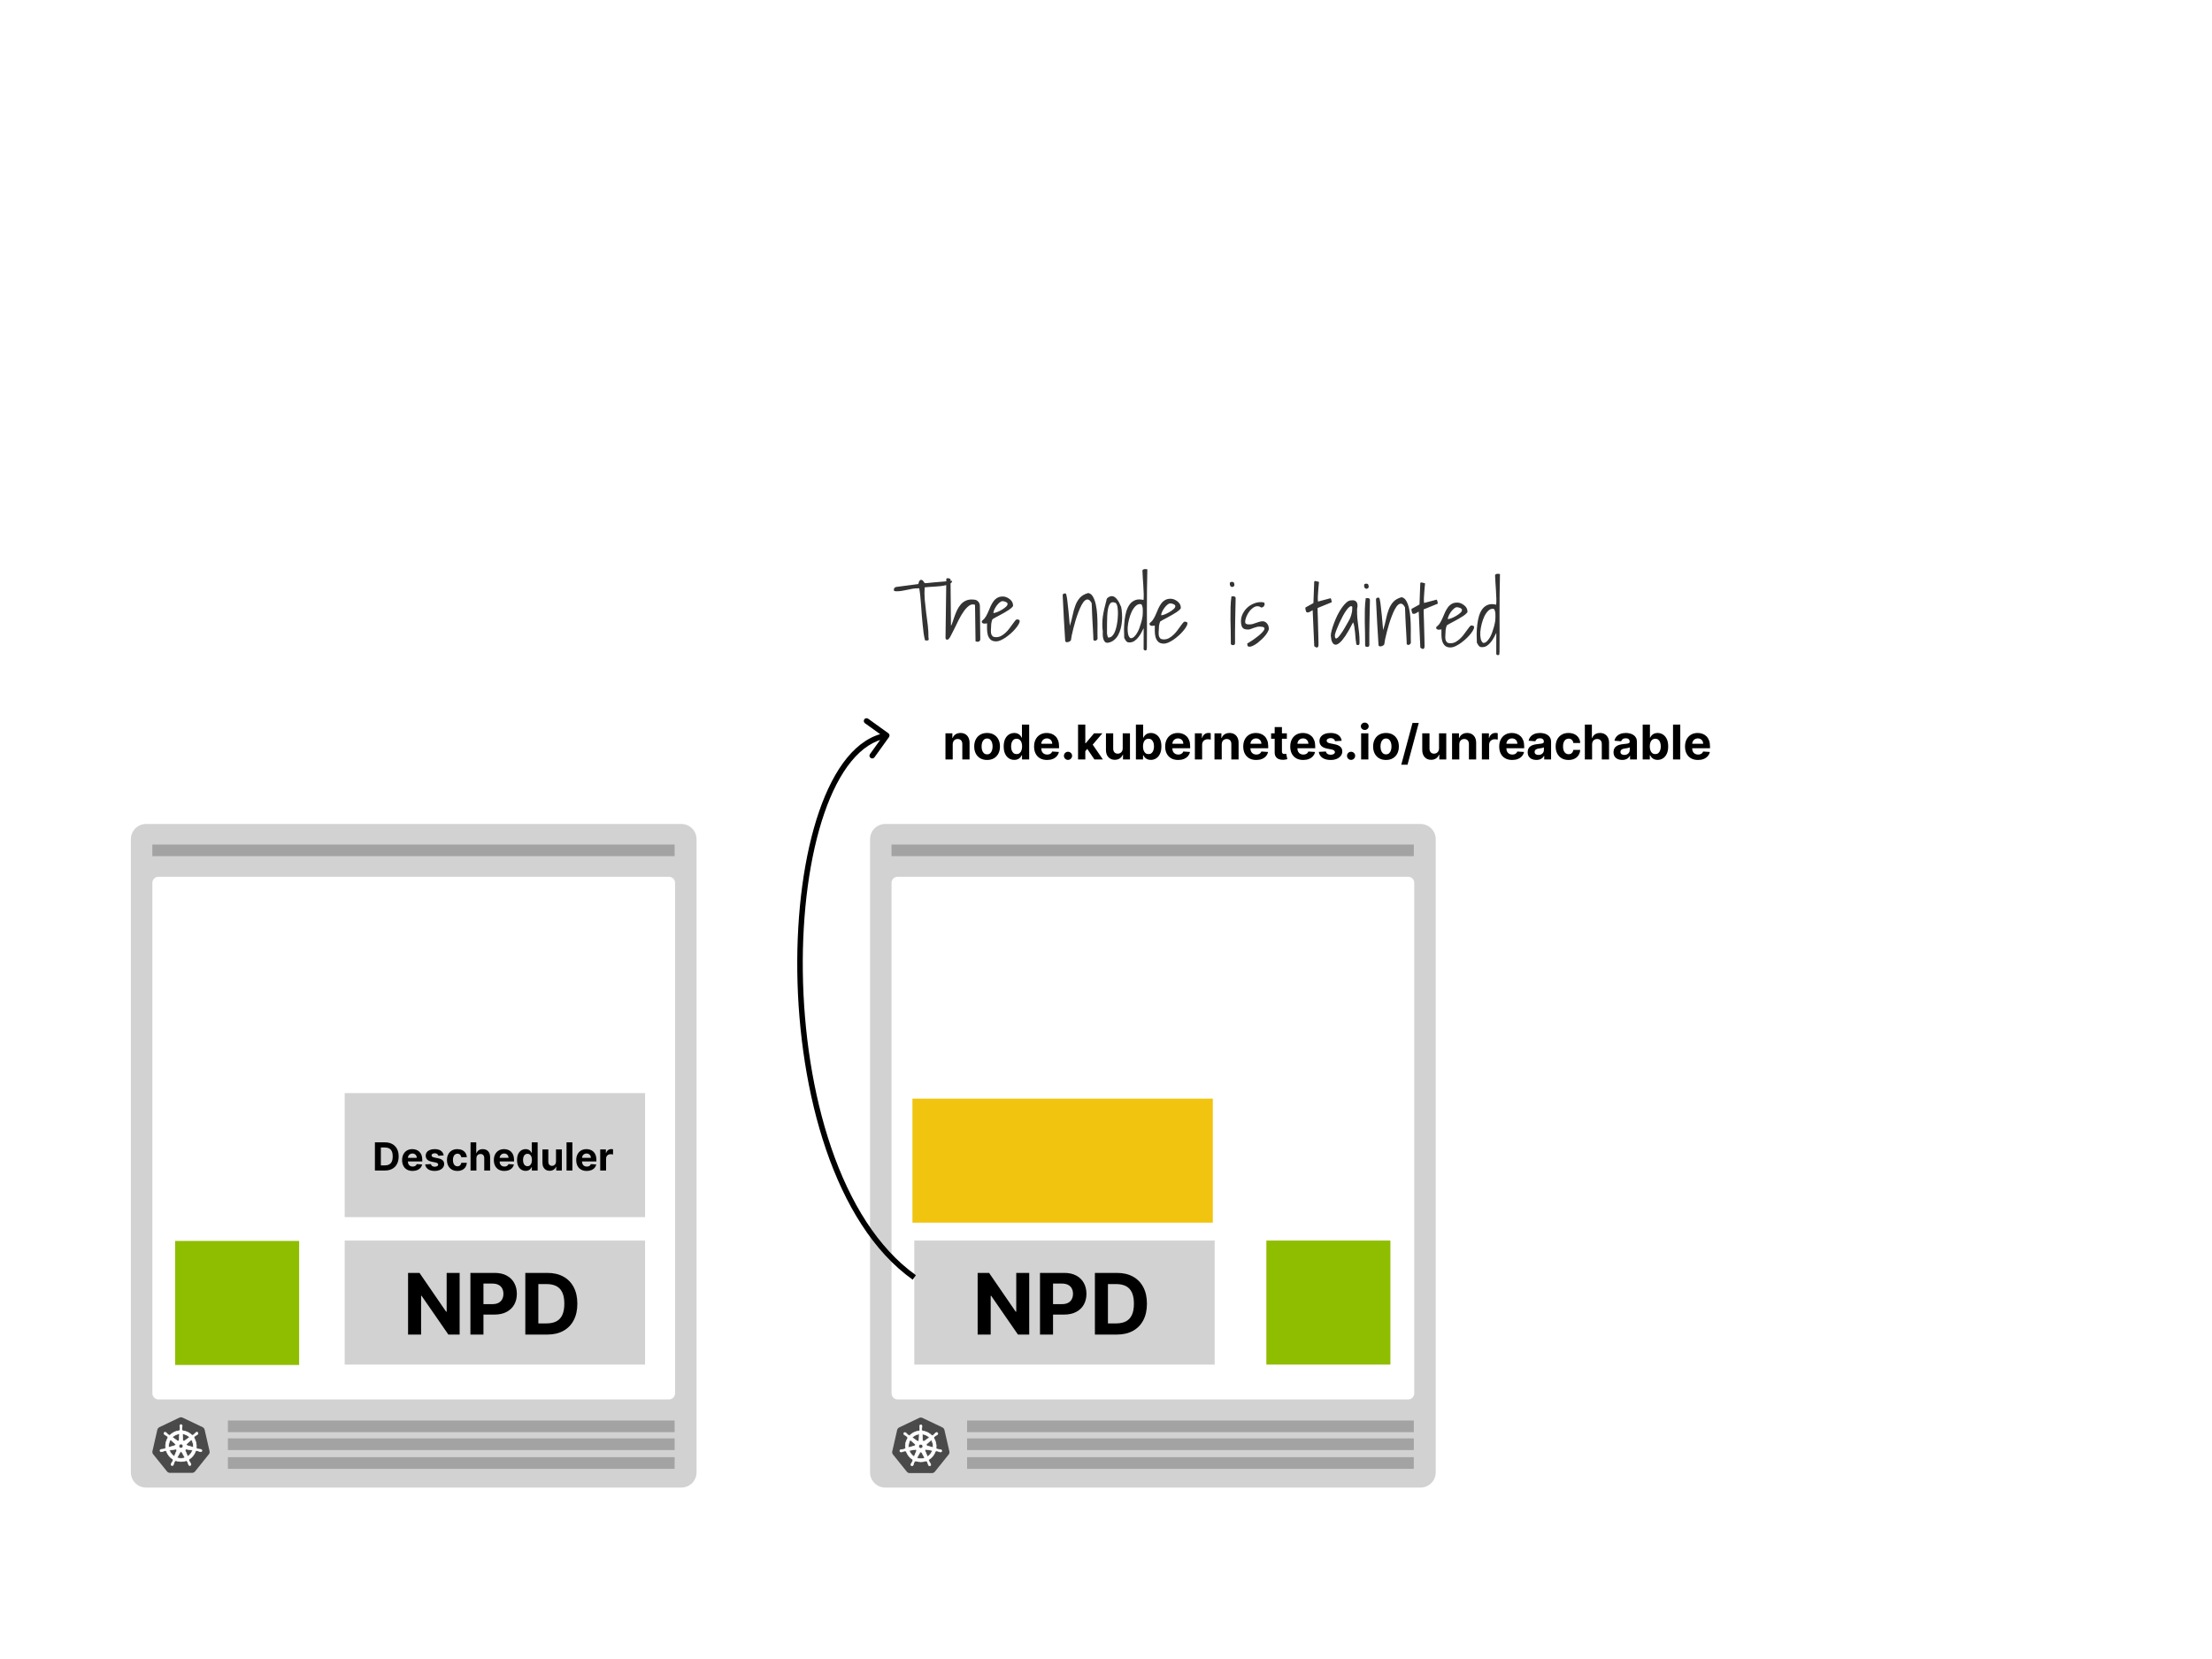 <svg width="1200" height="900" viewBox="0 0 1200 900" fill="none" xmlns="http://www.w3.org/2000/svg">
<rect width="1200" height="900" fill="white"/>
<path fill-rule="evenodd" clip-rule="evenodd" d="M377.873 455.248V798.752C377.873 803.307 374.177 807 369.619 807H79.254C74.696 807 71 803.307 71 798.752V455.248C71 450.693 74.696 447 79.254 447H369.619C374.177 447 377.873 450.693 377.873 455.248Z" fill="#D2D2D2"/>
<path fill-rule="evenodd" clip-rule="evenodd" d="M123.638 790.505H365.983V796.836H123.638V790.505ZM123.638 780.316H365.983V786.648H123.638V780.316ZM123.638 770.613H365.983V776.944H123.638V770.613ZM82.641 458.16H365.983V464.467H82.641V458.16Z" fill="#A3A3A3"/>
<path fill-rule="evenodd" clip-rule="evenodd" d="M85.959 475.645H362.921C363.354 475.644 363.783 475.73 364.184 475.896C364.585 476.061 364.949 476.305 365.255 476.611C365.562 476.918 365.805 477.282 365.971 477.682C366.137 478.083 366.223 478.512 366.223 478.946V755.876C366.223 756.752 365.875 757.591 365.256 758.211C364.637 758.83 363.797 759.178 362.921 759.178H85.958C85.082 759.178 84.242 758.83 83.623 758.211C83.004 757.591 82.656 756.752 82.656 755.876V478.946C82.656 478.07 83.004 477.23 83.624 476.611C84.243 475.992 85.082 475.645 85.958 475.645H85.959Z" fill="white"/>
<path d="M98.098 768.864C97.82 768.881 97.548 768.953 97.299 769.077L86.475 774.237C86.197 774.37 85.952 774.564 85.758 774.805C85.565 775.046 85.429 775.327 85.36 775.628L82.709 787.214C82.646 787.483 82.639 787.762 82.689 788.034C82.74 788.306 82.845 788.565 83 788.794C83.038 788.85 83.077 788.904 83.118 788.957L90.595 798.253C90.99 798.738 91.584 799.017 92.209 799.014H104.203C104.512 799.013 104.817 798.943 105.096 798.81C105.376 798.677 105.622 798.484 105.818 798.244L113.292 788.946C113.684 788.461 113.831 787.82 113.68 787.211L111.014 775.617C110.944 775.316 110.808 775.035 110.614 774.794C110.421 774.553 110.176 774.359 109.898 774.226L99.091 769.077C98.78 768.924 98.435 768.851 98.088 768.865L98.098 768.864Z" fill="#4A4A4A"/>
<path d="M98.184 772.812C97.812 772.839 97.529 773.158 97.549 773.531V773.713C97.566 773.921 97.597 774.126 97.638 774.328C97.698 774.716 97.719 775.11 97.702 775.503C97.665 775.633 97.591 775.749 97.49 775.838L97.476 776.112C97.082 776.145 96.692 776.205 96.308 776.292C94.689 776.657 93.216 777.497 92.079 778.706L91.846 778.541C91.783 778.56 91.716 778.566 91.65 778.559C91.585 778.553 91.521 778.533 91.462 778.502C91.147 778.268 90.856 778.005 90.591 777.715C90.459 777.557 90.317 777.406 90.167 777.263L90.023 777.149C89.895 777.047 89.738 776.987 89.575 776.98C89.477 776.974 89.379 776.992 89.289 777.032C89.2 777.072 89.121 777.132 89.059 777.208C88.954 777.356 88.911 777.539 88.941 777.718C88.971 777.897 89.07 778.057 89.217 778.163L89.351 778.269C89.524 778.385 89.703 778.489 89.887 778.583C90.234 778.774 90.558 779.002 90.856 779.262C90.934 779.373 90.978 779.502 90.986 779.636L91.198 779.83C90.055 781.545 89.585 783.622 89.879 785.662L89.607 785.739C89.536 785.852 89.442 785.947 89.329 786.018C88.95 786.12 88.562 786.184 88.17 786.211C87.962 786.215 87.754 786.231 87.548 786.259L87.376 786.298H87.358C87.239 786.315 87.126 786.364 87.034 786.44C86.941 786.517 86.871 786.618 86.832 786.732C86.793 786.846 86.786 786.968 86.813 787.085C86.839 787.203 86.898 787.311 86.982 787.397C87.155 787.571 87.412 787.633 87.646 787.557H87.658L87.834 787.538C88.031 787.478 88.225 787.408 88.414 787.325C88.779 787.179 89.156 787.069 89.542 786.996C89.676 787.004 89.805 787.049 89.913 787.127L90.205 787.078C90.836 789.037 92.162 790.696 93.934 791.742L93.816 791.99C93.87 792.104 93.89 792.23 93.874 792.355C93.713 792.726 93.517 793.082 93.288 793.415C93.162 793.581 93.046 793.754 92.94 793.933L92.858 794.107C92.798 794.211 92.768 794.33 92.771 794.449C92.774 794.569 92.811 794.686 92.876 794.786C92.941 794.887 93.033 794.968 93.141 795.019C93.249 795.071 93.369 795.092 93.489 795.08C93.733 795.052 93.94 794.89 94.026 794.66L94.107 794.495C94.181 794.301 94.242 794.103 94.293 793.903C94.465 793.479 94.558 793.023 94.793 792.742C94.87 792.669 94.967 792.622 95.071 792.605L95.216 792.34C97.137 793.078 99.261 793.083 101.185 792.355L101.314 792.603C101.446 792.623 101.565 792.694 101.644 792.802C101.827 793.149 101.975 793.513 102.087 793.889C102.139 794.09 102.202 794.289 102.276 794.482L102.356 794.648C102.399 794.76 102.471 794.858 102.566 794.932C102.661 795.005 102.774 795.051 102.894 795.064C103.013 795.077 103.133 795.057 103.242 795.006C103.35 794.955 103.443 794.875 103.509 794.775C103.642 794.569 103.648 794.306 103.524 794.094L103.44 793.919C103.334 793.741 103.218 793.569 103.093 793.404C102.869 793.079 102.675 792.735 102.51 792.377C102.495 792.311 102.493 792.243 102.504 792.176C102.515 792.11 102.54 792.046 102.576 791.989C102.534 791.904 102.498 791.817 102.468 791.728C104.236 790.674 105.557 789.009 106.181 787.048L106.456 787.096C106.555 787.006 106.685 786.958 106.819 786.962C107.204 787.036 107.582 787.156 107.947 787.292C108.137 787.379 108.331 787.453 108.528 787.516C108.575 787.528 108.643 787.539 108.695 787.551H108.707C108.822 787.589 108.945 787.593 109.062 787.564C109.179 787.536 109.286 787.475 109.37 787.39C109.455 787.304 109.514 787.196 109.541 787.079C109.569 786.962 109.563 786.839 109.524 786.725C109.485 786.611 109.415 786.51 109.322 786.434C109.229 786.357 109.116 786.308 108.997 786.292L108.809 786.248C108.602 786.219 108.394 786.203 108.186 786.199C107.794 786.174 107.405 786.11 107.026 786.007C106.909 785.942 106.813 785.845 106.747 785.728L106.485 785.65C106.764 783.611 106.285 781.54 105.138 779.831L105.368 779.619C105.358 779.485 105.402 779.354 105.489 779.252C105.787 778.996 106.108 778.77 106.449 778.576C106.634 778.482 106.813 778.377 106.986 778.263L107.127 778.148C107.206 778.099 107.273 778.035 107.325 777.959C107.376 777.882 107.411 777.796 107.427 777.705C107.443 777.615 107.439 777.522 107.416 777.433C107.393 777.343 107.352 777.26 107.295 777.188C107.237 777.116 107.165 777.057 107.083 777.015C107.002 776.973 106.912 776.949 106.82 776.944C106.728 776.939 106.636 776.954 106.55 776.987C106.464 777.021 106.387 777.072 106.322 777.137L106.178 777.252C106.028 777.395 105.887 777.545 105.754 777.704C105.498 777.997 105.214 778.264 104.907 778.502C104.782 778.553 104.646 778.568 104.514 778.545L104.269 778.721C102.85 777.234 100.94 776.312 98.894 776.127C98.894 776.03 98.881 775.885 98.879 775.839C98.769 775.764 98.692 775.648 98.667 775.517C98.653 775.125 98.678 774.733 98.741 774.346C98.783 774.141 98.812 773.937 98.83 773.731V773.537C98.84 773.357 98.778 773.181 98.659 773.047C98.54 772.912 98.373 772.83 98.194 772.818L98.185 772.813L98.184 772.812ZM97.375 777.828L97.181 781.221H97.166C97.16 781.323 97.127 781.423 97.071 781.509C97.014 781.595 96.936 781.664 96.844 781.71C96.751 781.757 96.648 781.777 96.545 781.768C96.442 781.758 96.344 781.72 96.261 781.657L93.479 779.686C94.365 778.816 95.476 778.212 96.687 777.94C96.914 777.891 97.143 777.854 97.373 777.829H97.375V777.828ZM98.994 777.828C100.456 778.01 101.817 778.667 102.869 779.696L100.114 781.655C100.03 781.722 99.93 781.764 99.824 781.776C99.717 781.789 99.61 781.771 99.513 781.725C99.417 781.68 99.335 781.608 99.277 781.518C99.219 781.428 99.188 781.323 99.187 781.216L98.995 777.829L98.994 777.828ZM92.469 780.962L95.013 783.232V783.247C95.091 783.315 95.148 783.402 95.18 783.5C95.212 783.598 95.216 783.703 95.193 783.804C95.17 783.904 95.121 783.997 95.049 784.071C94.978 784.146 94.888 784.199 94.789 784.227V784.237L91.524 785.175C91.362 783.704 91.695 782.221 92.47 780.96L92.469 780.962ZM103.882 780.962C104.655 782.219 104.997 783.695 104.856 785.164L101.586 784.222V784.209C101.486 784.182 101.395 784.129 101.324 784.054C101.253 783.98 101.203 783.887 101.18 783.787C101.158 783.686 101.163 783.581 101.194 783.483C101.226 783.385 101.284 783.297 101.361 783.229L103.886 780.97L103.882 780.962ZM97.663 783.409H98.704L99.341 784.217L99.109 785.227L98.174 785.676L97.237 785.227L97.016 784.217L97.663 783.409ZM100.998 786.165C101.041 786.16 101.085 786.16 101.129 786.165L104.496 786.733C104.004 788.134 103.055 789.328 101.801 790.125L100.5 786.975C100.464 786.89 100.449 786.798 100.457 786.707C100.464 786.616 100.493 786.527 100.541 786.449C100.59 786.371 100.656 786.306 100.735 786.259C100.814 786.212 100.903 786.185 100.994 786.18L100.998 786.165ZM95.343 786.18C95.437 786.181 95.529 786.206 95.611 786.251C95.693 786.296 95.762 786.361 95.813 786.44C95.864 786.518 95.895 786.608 95.903 786.701C95.911 786.794 95.896 786.888 95.859 786.974V786.986L94.566 790.111C93.328 789.317 92.386 788.137 91.887 786.754L95.225 786.188C95.262 786.184 95.3 786.184 95.338 786.188L95.344 786.18H95.343ZM98.163 787.538C98.38 787.532 98.582 787.647 98.685 787.838H98.697L100.342 790.806L99.685 791C98.475 791.277 97.211 791.212 96.036 790.812L97.687 787.844C97.736 787.758 97.806 787.687 97.891 787.637C97.977 787.586 98.073 787.559 98.172 787.557L98.163 787.539V787.538Z" fill="white" stroke="white" stroke-width="0.303"/>
<path fill-rule="evenodd" clip-rule="evenodd" d="M778.873 455.248V798.752C778.873 803.307 775.177 807 770.619 807H480.254C475.696 807 472 803.307 472 798.752V455.248C472 450.693 475.696 447 480.254 447H770.619C775.177 447 778.873 450.693 778.873 455.248Z" fill="#D2D2D2"/>
<path fill-rule="evenodd" clip-rule="evenodd" d="M524.638 790.505H766.983V796.836H524.638V790.505ZM524.638 780.316H766.983V786.648H524.638V780.316ZM524.638 770.613H766.983V776.944H524.638V770.613ZM483.641 458.16H766.983V464.467H483.641V458.16Z" fill="#A3A3A3"/>
<path fill-rule="evenodd" clip-rule="evenodd" d="M486.958 475.645H763.921C764.354 475.644 764.783 475.73 765.184 475.896C765.585 476.061 765.949 476.305 766.255 476.611C766.562 476.918 766.805 477.282 766.971 477.682C767.137 478.083 767.223 478.512 767.223 478.946V755.876C767.223 756.752 766.875 757.591 766.256 758.211C765.637 758.83 764.797 759.178 763.921 759.178H486.958C486.082 759.178 485.242 758.83 484.623 758.211C484.004 757.591 483.656 756.752 483.656 755.876V478.946C483.656 478.07 484.004 477.23 484.623 476.611C485.243 475.992 486.082 475.645 486.958 475.645H486.958Z" fill="white"/>
<path d="M499.442 769.001C499.164 769.018 498.892 769.09 498.642 769.213L487.819 774.374C487.541 774.507 487.295 774.701 487.102 774.941C486.909 775.182 486.773 775.464 486.703 775.764L484.053 787.35C483.99 787.62 483.983 787.899 484.033 788.171C484.083 788.443 484.189 788.701 484.344 788.93C484.382 788.987 484.421 789.041 484.461 789.093L491.939 798.389C492.334 798.875 492.928 799.154 493.553 799.151H505.546C505.856 799.149 506.161 799.08 506.44 798.947C506.719 798.813 506.966 798.62 507.162 798.381L514.636 789.083C515.028 788.597 515.175 787.956 515.024 787.348L512.358 775.754C512.288 775.453 512.151 775.172 511.958 774.931C511.765 774.69 511.52 774.496 511.242 774.363L500.435 769.214C500.124 769.061 499.779 768.988 499.432 769.002L499.442 769.001Z" fill="#4A4A4A"/>
<path d="M499.528 772.949C499.156 772.975 498.873 773.295 498.893 773.668V773.85C498.91 774.057 498.941 774.262 498.982 774.465C499.041 774.853 499.063 775.247 499.046 775.64C499.009 775.77 498.935 775.886 498.834 775.975L498.82 776.249C498.426 776.282 498.036 776.342 497.651 776.429C496.033 776.794 494.56 777.634 493.423 778.842L493.19 778.677C493.127 778.696 493.06 778.703 492.994 778.696C492.928 778.69 492.864 778.67 492.806 778.638C492.491 778.405 492.199 778.142 491.935 777.852C491.803 777.693 491.661 777.542 491.511 777.4L491.367 777.286C491.239 777.183 491.082 777.124 490.918 777.116C490.82 777.111 490.723 777.129 490.633 777.169C490.543 777.209 490.465 777.269 490.403 777.345C490.297 777.493 490.255 777.676 490.285 777.855C490.314 778.034 490.414 778.194 490.561 778.299L490.695 778.406C490.868 778.521 491.047 778.626 491.231 778.72C491.577 778.911 491.902 779.139 492.2 779.399C492.277 779.509 492.322 779.639 492.329 779.773L492.542 779.967C491.399 781.682 490.929 783.758 491.223 785.798L490.95 785.876C490.88 785.989 490.785 786.084 490.673 786.155C490.294 786.257 489.905 786.321 489.514 786.347C489.306 786.352 489.098 786.368 488.892 786.396L488.72 786.435H488.702C488.582 786.451 488.47 786.501 488.377 786.577C488.284 786.654 488.215 786.755 488.176 786.868C488.137 786.982 488.13 787.105 488.157 787.222C488.183 787.34 488.242 787.447 488.326 787.534C488.498 787.708 488.756 787.77 488.99 787.694H489.002L489.178 787.674C489.375 787.615 489.569 787.544 489.758 787.462C490.122 787.316 490.5 787.206 490.886 787.133C491.02 787.141 491.149 787.186 491.257 787.264L491.548 787.215C492.179 789.174 493.506 790.833 495.278 791.879L495.159 792.126C495.214 792.24 495.234 792.367 495.217 792.491C495.057 792.863 494.861 793.218 494.632 793.552C494.506 793.718 494.39 793.891 494.284 794.069L494.202 794.244C494.142 794.348 494.112 794.466 494.115 794.586C494.118 794.706 494.154 794.823 494.22 794.923C494.285 795.024 494.377 795.104 494.485 795.156C494.593 795.208 494.713 795.229 494.832 795.216C495.077 795.189 495.284 795.026 495.37 794.797L495.45 794.632C495.524 794.438 495.586 794.239 495.637 794.04C495.809 793.615 495.902 793.16 496.137 792.878C496.214 792.806 496.31 792.758 496.415 792.742L496.56 792.477C498.48 793.215 500.605 793.22 502.529 792.491L502.658 792.74C502.79 792.76 502.909 792.831 502.988 792.938C503.171 793.286 503.319 793.65 503.431 794.026C503.482 794.227 503.546 794.425 503.619 794.619L503.7 794.784C503.743 794.897 503.815 794.995 503.91 795.068C504.005 795.142 504.118 795.188 504.237 795.201C504.357 795.214 504.477 795.194 504.586 795.143C504.694 795.092 504.787 795.012 504.852 794.912C504.986 794.706 504.992 794.442 504.868 794.231L504.783 794.056C504.678 793.878 504.562 793.706 504.436 793.541C504.213 793.216 504.018 792.872 503.854 792.514C503.839 792.448 503.836 792.38 503.848 792.313C503.859 792.246 503.883 792.183 503.92 792.126C503.878 792.041 503.842 791.954 503.812 791.865C505.58 790.811 506.9 789.146 507.525 787.184L507.8 787.233C507.899 787.143 508.029 787.095 508.163 787.099C508.548 787.173 508.925 787.293 509.291 787.429C509.48 787.516 509.674 787.59 509.872 787.652C509.918 787.665 509.987 787.675 510.038 787.688H510.051C510.166 787.725 510.288 787.73 510.405 787.701C510.523 787.673 510.629 787.612 510.714 787.526C510.799 787.441 510.858 787.333 510.885 787.216C510.912 787.098 510.906 786.976 510.868 786.862C510.829 786.748 510.759 786.647 510.666 786.57C510.572 786.494 510.46 786.445 510.34 786.429L510.152 786.384C509.946 786.356 509.738 786.34 509.53 786.336C509.138 786.311 508.749 786.246 508.37 786.144C508.253 786.078 508.157 785.982 508.091 785.865L507.828 785.787C508.108 783.748 507.629 781.677 506.482 779.968L506.711 779.756C506.702 779.622 506.746 779.49 506.833 779.389C507.13 779.133 507.452 778.907 507.793 778.713C507.978 778.619 508.157 778.514 508.329 778.4L508.471 778.284C508.55 778.236 508.617 778.172 508.668 778.095C508.72 778.019 508.755 777.933 508.771 777.842C508.786 777.752 508.783 777.659 508.76 777.569C508.737 777.48 508.696 777.397 508.638 777.325C508.581 777.253 508.509 777.194 508.427 777.152C508.345 777.11 508.255 777.085 508.164 777.081C508.072 777.076 507.98 777.091 507.894 777.124C507.808 777.157 507.73 777.208 507.666 777.274L507.522 777.389C507.372 777.531 507.23 777.682 507.098 777.84C506.842 778.133 506.558 778.401 506.25 778.639C506.126 778.69 505.99 778.704 505.858 778.682L505.612 778.857C504.194 777.371 502.284 776.449 500.237 776.264C500.237 776.167 500.225 776.022 500.223 775.976C500.112 775.901 500.036 775.785 500.01 775.653C499.997 775.262 500.022 774.869 500.084 774.482C500.127 774.278 500.155 774.074 500.174 773.867V773.673C500.184 773.494 500.122 773.318 500.003 773.184C499.884 773.049 499.717 772.967 499.537 772.955L499.529 772.95L499.528 772.949ZM498.719 777.965L498.525 781.357H498.51C498.504 781.46 498.471 781.559 498.414 781.645C498.358 781.731 498.279 781.801 498.187 781.847C498.095 781.894 497.992 781.914 497.889 781.904C497.786 781.895 497.687 781.857 497.605 781.794L494.823 779.823C495.708 778.953 496.82 778.348 498.031 778.076C498.258 778.028 498.486 777.991 498.717 777.965H498.719V777.965ZM500.338 777.965C501.799 778.147 503.16 778.803 504.213 779.833L501.457 781.792C501.374 781.858 501.273 781.9 501.167 781.913C501.061 781.925 500.954 781.908 500.857 781.862C500.76 781.816 500.678 781.744 500.621 781.654C500.563 781.564 500.532 781.46 500.531 781.353L500.338 777.965L500.338 777.965ZM493.812 781.099L496.357 783.369V783.384C496.434 783.451 496.492 783.539 496.524 783.637C496.556 783.735 496.56 783.84 496.537 783.94C496.514 784.041 496.464 784.133 496.393 784.208C496.322 784.282 496.232 784.336 496.133 784.364V784.373L492.867 785.312C492.706 783.841 493.039 782.358 493.813 781.097L493.812 781.099ZM505.226 781.099C505.999 782.356 506.341 783.831 506.199 785.301L502.929 784.359V784.346C502.83 784.319 502.739 784.266 502.668 784.191C502.596 784.117 502.547 784.024 502.524 783.923C502.501 783.823 502.506 783.718 502.538 783.619C502.57 783.521 502.627 783.434 502.705 783.365L505.23 781.107L505.226 781.099ZM499.007 783.546H500.048L500.685 784.354L500.453 785.364L499.518 785.812L498.581 785.364L498.36 784.354L499.007 783.546ZM502.342 786.302C502.385 786.297 502.429 786.297 502.473 786.302L505.84 786.869C505.347 788.27 504.398 789.465 503.145 790.261L501.844 787.111C501.808 787.027 501.793 786.935 501.8 786.844C501.808 786.752 501.837 786.664 501.885 786.586C501.933 786.508 502 786.443 502.079 786.396C502.157 786.349 502.246 786.322 502.338 786.316L502.342 786.302ZM496.687 786.316C496.781 786.318 496.872 786.342 496.954 786.388C497.036 786.433 497.106 786.498 497.157 786.577C497.208 786.655 497.239 786.745 497.247 786.838C497.255 786.931 497.239 787.024 497.202 787.11V787.122L495.909 790.248C494.671 789.454 493.73 788.274 493.231 786.891L496.569 786.325C496.606 786.321 496.644 786.321 496.681 786.325L496.688 786.316H496.687ZM499.507 787.675C499.724 787.669 499.925 787.784 500.029 787.974H500.041L501.686 790.943L501.029 791.137C499.818 791.414 498.555 791.349 497.38 790.949L499.03 787.981C499.08 787.895 499.15 787.824 499.235 787.773C499.32 787.723 499.417 787.696 499.516 787.694L499.507 787.675V787.675Z" fill="white" stroke="white" stroke-width="0.303"/>
<rect x="95" y="673.201" width="67.284" height="67.284" fill="#8FBE00"/>
<rect x="495" y="596" width="162.942" height="67.284" fill="#F1C40F"/>
<rect x="496" y="673" width="162.942" height="67.284" fill="#D2D2D2"/>
<rect x="687" y="673" width="67.284" height="67.284" fill="#8FBE00"/>
<path d="M558.352 690.545V724H552.242L537.688 702.944H537.443V724H530.37V690.545H536.577L551.017 711.585H551.311V690.545H558.352ZM564.196 724V690.545H577.395C579.932 690.545 582.094 691.03 583.88 691.999C585.666 692.958 587.027 694.292 587.964 696.001C588.911 697.7 589.385 699.661 589.385 701.882C589.385 704.104 588.906 706.064 587.947 707.763C586.989 709.462 585.6 710.785 583.782 711.732C581.974 712.68 579.785 713.153 577.215 713.153H568.802V707.485H576.071C577.433 707.485 578.554 707.251 579.437 706.783C580.33 706.304 580.994 705.645 581.429 704.806C581.876 703.957 582.099 702.982 582.099 701.882C582.099 700.771 581.876 699.802 581.429 698.974C580.994 698.136 580.33 697.488 579.437 697.031C578.544 696.562 577.411 696.328 576.039 696.328H571.269V724H564.196ZM605.838 724H593.979V690.545H605.936C609.301 690.545 612.198 691.215 614.627 692.555C617.055 693.883 618.923 695.795 620.23 698.288C621.547 700.782 622.206 703.766 622.206 707.24C622.206 710.725 621.547 713.72 620.23 716.224C618.923 718.729 617.044 720.651 614.594 721.991C612.155 723.33 609.236 724 605.838 724ZM601.052 717.94H605.544C607.635 717.94 609.394 717.569 610.821 716.829C612.258 716.077 613.336 714.918 614.055 713.349C614.785 711.77 615.149 709.734 615.149 707.24C615.149 704.768 614.785 702.748 614.055 701.18C613.336 699.612 612.264 698.457 610.837 697.717C609.41 696.976 607.652 696.606 605.561 696.606H601.052V717.94Z" fill="black"/>
<path d="M516.843 403.801V412H512.909V397.818H516.658V400.32H516.824C517.138 399.496 517.664 398.843 518.403 398.363C519.142 397.877 520.037 397.634 521.09 397.634C522.075 397.634 522.933 397.849 523.666 398.28C524.398 398.711 524.968 399.326 525.374 400.126C525.78 400.92 525.983 401.868 525.983 402.97V412H522.05V403.672C522.056 402.804 521.835 402.127 521.385 401.641C520.936 401.148 520.317 400.902 519.529 400.902C519 400.902 518.532 401.016 518.126 401.244C517.726 401.471 517.412 401.804 517.184 402.241C516.963 402.672 516.849 403.192 516.843 403.801ZM535.491 412.277C534.057 412.277 532.816 411.972 531.77 411.363C530.73 410.747 529.927 409.892 529.36 408.796C528.794 407.694 528.511 406.417 528.511 404.964C528.511 403.5 528.794 402.219 529.36 401.124C529.927 400.022 530.73 399.166 531.77 398.557C532.816 397.941 534.057 397.634 535.491 397.634C536.925 397.634 538.162 397.941 539.203 398.557C540.249 399.166 541.055 400.022 541.622 401.124C542.188 402.219 542.471 403.5 542.471 404.964C542.471 406.417 542.188 407.694 541.622 408.796C541.055 409.892 540.249 410.747 539.203 411.363C538.162 411.972 536.925 412.277 535.491 412.277ZM535.509 409.23C536.162 409.23 536.707 409.045 537.144 408.676C537.581 408.301 537.91 407.79 538.132 407.143C538.359 406.497 538.473 405.762 538.473 404.937C538.473 404.112 538.359 403.376 538.132 402.73C537.91 402.084 537.581 401.573 537.144 401.197C536.707 400.822 536.162 400.634 535.509 400.634C534.851 400.634 534.297 400.822 533.847 401.197C533.404 401.573 533.069 402.084 532.841 402.73C532.619 403.376 532.509 404.112 532.509 404.937C532.509 405.762 532.619 406.497 532.841 407.143C533.069 407.79 533.404 408.301 533.847 408.676C534.297 409.045 534.851 409.23 535.509 409.23ZM550.254 412.231C549.177 412.231 548.202 411.954 547.328 411.4C546.46 410.84 545.77 410.018 545.259 408.935C544.755 407.845 544.502 406.509 544.502 404.928C544.502 403.303 544.764 401.951 545.287 400.874C545.81 399.791 546.506 398.982 547.374 398.446C548.248 397.904 549.205 397.634 550.245 397.634C551.039 397.634 551.701 397.769 552.23 398.04C552.766 398.304 553.197 398.637 553.523 399.037C553.855 399.431 554.108 399.819 554.28 400.2H554.4V393.091H558.324V412H554.446V409.729H554.28C554.095 410.123 553.834 410.513 553.495 410.901C553.163 411.283 552.729 411.6 552.193 411.852C551.664 412.105 551.018 412.231 550.254 412.231ZM551.501 409.101C552.135 409.101 552.67 408.929 553.107 408.584C553.551 408.233 553.889 407.744 554.123 407.116C554.363 406.488 554.483 405.752 554.483 404.909C554.483 404.066 554.366 403.333 554.132 402.712C553.898 402.09 553.56 401.61 553.117 401.271C552.673 400.933 552.135 400.763 551.501 400.763C550.855 400.763 550.31 400.939 549.867 401.29C549.423 401.641 549.088 402.127 548.86 402.749C548.633 403.37 548.519 404.09 548.519 404.909C548.519 405.734 548.633 406.463 548.86 407.097C549.094 407.725 549.43 408.218 549.867 408.575C550.31 408.925 550.855 409.101 551.501 409.101ZM568.021 412.277C566.562 412.277 565.306 411.982 564.254 411.391C563.208 410.794 562.401 409.95 561.835 408.861C561.269 407.765 560.985 406.469 560.985 404.974C560.985 403.515 561.269 402.235 561.835 401.133C562.401 400.031 563.198 399.172 564.226 398.557C565.26 397.941 566.473 397.634 567.864 397.634C568.8 397.634 569.671 397.784 570.477 398.086C571.289 398.381 571.997 398.828 572.6 399.425C573.21 400.022 573.684 400.773 574.022 401.678C574.361 402.576 574.53 403.629 574.53 404.835V405.915H562.555V403.478H570.828C570.828 402.912 570.705 402.41 570.458 401.973C570.212 401.536 569.871 401.194 569.434 400.948C569.003 400.696 568.501 400.57 567.929 400.57C567.332 400.57 566.802 400.708 566.341 400.985C565.885 401.256 565.528 401.622 565.27 402.084C565.011 402.539 564.879 403.047 564.873 403.607V405.925C564.873 406.626 565.002 407.233 565.26 407.744C565.525 408.254 565.897 408.648 566.377 408.925C566.858 409.202 567.427 409.341 568.086 409.341C568.523 409.341 568.923 409.279 569.286 409.156C569.649 409.033 569.96 408.848 570.218 408.602C570.477 408.356 570.674 408.054 570.809 407.697L574.447 407.938C574.262 408.812 573.884 409.575 573.311 410.227C572.745 410.874 572.013 411.378 571.114 411.741C570.221 412.098 569.19 412.277 568.021 412.277ZM579.396 412.24C578.787 412.24 578.263 412.025 577.826 411.594C577.395 411.157 577.18 410.634 577.18 410.024C577.18 409.421 577.395 408.904 577.826 408.473C578.263 408.042 578.787 407.827 579.396 407.827C579.987 407.827 580.504 408.042 580.947 408.473C581.39 408.904 581.612 409.421 581.612 410.024C581.612 410.43 581.507 410.803 581.298 411.141C581.095 411.474 580.827 411.741 580.495 411.945C580.162 412.142 579.796 412.24 579.396 412.24ZM588.405 407.919L588.414 403.201H588.987L593.529 397.818H598.044L591.941 404.946H591.009L588.405 407.919ZM584.841 412V393.091H588.774V412H584.841ZM593.705 412L589.531 405.823L592.154 403.044L598.312 412H593.705ZM609.068 405.962V397.818H613.002V412H609.225V409.424H609.078C608.758 410.255 608.225 410.923 607.48 411.428C606.742 411.932 605.84 412.185 604.775 412.185C603.827 412.185 602.993 411.969 602.273 411.538C601.553 411.107 600.99 410.495 600.583 409.701C600.183 408.907 599.98 407.956 599.974 406.848V397.818H603.907V406.146C603.913 406.983 604.138 407.645 604.581 408.131C605.024 408.618 605.618 408.861 606.363 408.861C606.837 408.861 607.28 408.753 607.693 408.538C608.105 408.316 608.437 407.99 608.69 407.559C608.948 407.128 609.075 406.596 609.068 405.962ZM616.222 412V393.091H620.155V400.2H620.275C620.447 399.819 620.696 399.431 621.023 399.037C621.355 398.637 621.786 398.304 622.315 398.04C622.851 397.769 623.516 397.634 624.31 397.634C625.344 397.634 626.298 397.904 627.172 398.446C628.046 398.982 628.745 399.791 629.268 400.874C629.791 401.951 630.053 403.303 630.053 404.928C630.053 406.509 629.797 407.845 629.286 408.935C628.781 410.018 628.092 410.84 627.218 411.4C626.35 411.954 625.378 412.231 624.3 412.231C623.537 412.231 622.888 412.105 622.352 411.852C621.823 411.6 621.389 411.283 621.05 410.901C620.712 410.513 620.453 410.123 620.275 409.729H620.099V412H616.222ZM620.072 404.909C620.072 405.752 620.189 406.488 620.423 407.116C620.656 407.744 620.995 408.233 621.438 408.584C621.881 408.929 622.42 409.101 623.054 409.101C623.694 409.101 624.236 408.925 624.679 408.575C625.122 408.218 625.458 407.725 625.685 407.097C625.919 406.463 626.036 405.734 626.036 404.909C626.036 404.09 625.922 403.37 625.695 402.749C625.467 402.127 625.131 401.641 624.688 401.29C624.245 400.939 623.7 400.763 623.054 400.763C622.414 400.763 621.872 400.933 621.429 401.271C620.992 401.61 620.656 402.09 620.423 402.712C620.189 403.333 620.072 404.066 620.072 404.909ZM639.14 412.277C637.681 412.277 636.426 411.982 635.373 411.391C634.327 410.794 633.52 409.95 632.954 408.861C632.388 407.765 632.105 406.469 632.105 404.974C632.105 403.515 632.388 402.235 632.954 401.133C633.52 400.031 634.317 399.172 635.345 398.557C636.379 397.941 637.592 397.634 638.983 397.634C639.919 397.634 640.79 397.784 641.596 398.086C642.409 398.381 643.116 398.828 643.72 399.425C644.329 400.022 644.803 400.773 645.142 401.678C645.48 402.576 645.649 403.629 645.649 404.835V405.915H633.674V403.478H641.947C641.947 402.912 641.824 402.41 641.578 401.973C641.331 401.536 640.99 401.194 640.553 400.948C640.122 400.696 639.62 400.57 639.048 400.57C638.451 400.57 637.921 400.708 637.46 400.985C637.004 401.256 636.647 401.622 636.389 402.084C636.13 402.539 635.998 403.047 635.992 403.607V405.925C635.992 406.626 636.121 407.233 636.379 407.744C636.644 408.254 637.017 408.648 637.497 408.925C637.977 409.202 638.546 409.341 639.205 409.341C639.642 409.341 640.042 409.279 640.405 409.156C640.768 409.033 641.079 408.848 641.338 408.602C641.596 408.356 641.793 408.054 641.928 407.697L645.566 407.938C645.382 408.812 645.003 409.575 644.431 410.227C643.864 410.874 643.132 411.378 642.233 411.741C641.341 412.098 640.31 412.277 639.14 412.277ZM648.216 412V397.818H652.029V400.293H652.177C652.436 399.412 652.869 398.748 653.479 398.298C654.088 397.843 654.79 397.615 655.584 397.615C655.781 397.615 655.993 397.627 656.221 397.652C656.449 397.677 656.649 397.71 656.821 397.754V401.244C656.637 401.188 656.381 401.139 656.055 401.096C655.729 401.053 655.43 401.031 655.159 401.031C654.581 401.031 654.064 401.157 653.608 401.41C653.159 401.656 652.802 402.001 652.537 402.444C652.279 402.887 652.149 403.398 652.149 403.977V412H648.216ZM662.788 403.801V412H658.855V397.818H662.603V400.32H662.77C663.083 399.496 663.61 398.843 664.348 398.363C665.087 397.877 665.983 397.634 667.035 397.634C668.02 397.634 668.879 397.849 669.611 398.28C670.344 398.711 670.913 399.326 671.319 400.126C671.725 400.92 671.929 401.868 671.929 402.97V412H667.995V403.672C668.002 402.804 667.78 402.127 667.331 401.641C666.881 401.148 666.263 400.902 665.475 400.902C664.945 400.902 664.478 401.016 664.071 401.244C663.671 401.471 663.357 401.804 663.13 402.241C662.908 402.672 662.794 403.192 662.788 403.801ZM681.492 412.277C680.033 412.277 678.777 411.982 677.725 411.391C676.678 410.794 675.872 409.95 675.306 408.861C674.739 407.765 674.456 406.469 674.456 404.974C674.456 403.515 674.739 402.235 675.306 401.133C675.872 400.031 676.669 399.172 677.697 398.557C678.731 397.941 679.944 397.634 681.335 397.634C682.27 397.634 683.141 397.784 683.948 398.086C684.76 398.381 685.468 398.828 686.071 399.425C686.681 400.022 687.155 400.773 687.493 401.678C687.832 402.576 688.001 403.629 688.001 404.835V405.915H676.026V403.478H684.298C684.298 402.912 684.175 402.41 683.929 401.973C683.683 401.536 683.341 401.194 682.904 400.948C682.473 400.696 681.972 400.57 681.399 400.57C680.802 400.57 680.273 400.708 679.811 400.985C679.356 401.256 678.999 401.622 678.74 402.084C678.482 402.539 678.349 403.047 678.343 403.607V405.925C678.343 406.626 678.472 407.233 678.731 407.744C678.996 408.254 679.368 408.648 679.848 408.925C680.328 409.202 680.898 409.341 681.556 409.341C681.993 409.341 682.393 409.279 682.757 409.156C683.12 409.033 683.431 408.848 683.689 408.602C683.948 408.356 684.145 408.054 684.28 407.697L687.918 407.938C687.733 408.812 687.355 409.575 686.782 410.227C686.216 410.874 685.483 411.378 684.585 411.741C683.692 412.098 682.661 412.277 681.492 412.277ZM698.111 397.818V400.773H689.57V397.818H698.111ZM691.509 394.42H695.443V407.642C695.443 408.005 695.498 408.288 695.609 408.491C695.72 408.688 695.874 408.827 696.07 408.907C696.274 408.987 696.508 409.027 696.772 409.027C696.957 409.027 697.142 409.012 697.326 408.981C697.511 408.944 697.652 408.916 697.751 408.898L698.369 411.825C698.173 411.886 697.896 411.957 697.539 412.037C697.182 412.123 696.748 412.175 696.237 412.194C695.289 412.231 694.458 412.105 693.744 411.815C693.036 411.526 692.485 411.077 692.091 410.467C691.697 409.858 691.503 409.089 691.509 408.159V394.42ZM706.984 412.277C705.525 412.277 704.269 411.982 703.217 411.391C702.17 410.794 701.364 409.95 700.798 408.861C700.231 407.765 699.948 406.469 699.948 404.974C699.948 403.515 700.231 402.235 700.798 401.133C701.364 400.031 702.161 399.172 703.189 398.557C704.223 397.941 705.436 397.634 706.827 397.634C707.762 397.634 708.633 397.784 709.44 398.086C710.252 398.381 710.96 398.828 711.563 399.425C712.173 400.022 712.647 400.773 712.985 401.678C713.324 402.576 713.493 403.629 713.493 404.835V405.915H701.518V403.478H709.791C709.791 402.912 709.668 402.41 709.421 401.973C709.175 401.536 708.834 401.194 708.396 400.948C707.966 400.696 707.464 400.57 706.892 400.57C706.294 400.57 705.765 400.708 705.303 400.985C704.848 401.256 704.491 401.622 704.232 402.084C703.974 402.539 703.842 403.047 703.835 403.607V405.925C703.835 406.626 703.965 407.233 704.223 407.744C704.488 408.254 704.86 408.648 705.34 408.925C705.82 409.202 706.39 409.341 707.048 409.341C707.485 409.341 707.886 409.279 708.249 409.156C708.612 409.033 708.923 408.848 709.181 408.602C709.44 408.356 709.637 408.054 709.772 407.697L713.41 407.938C713.225 408.812 712.847 409.575 712.274 410.227C711.708 410.874 710.976 411.378 710.077 411.741C709.184 412.098 708.153 412.277 706.984 412.277ZM727.86 401.862L724.259 402.084C724.197 401.776 724.065 401.499 723.862 401.253C723.659 401 723.391 400.8 723.058 400.653C722.732 400.499 722.341 400.422 721.886 400.422C721.276 400.422 720.762 400.551 720.344 400.81C719.925 401.062 719.716 401.401 719.716 401.825C719.716 402.164 719.852 402.45 720.122 402.684C720.393 402.918 720.858 403.106 721.517 403.247L724.083 403.764C725.462 404.047 726.49 404.503 727.167 405.131C727.844 405.759 728.183 406.583 728.183 407.605C728.183 408.535 727.909 409.35 727.361 410.052C726.819 410.754 726.075 411.301 725.127 411.695C724.185 412.083 723.098 412.277 721.867 412.277C719.99 412.277 718.494 411.886 717.38 411.104C716.272 410.317 715.623 409.246 715.432 407.891L719.301 407.688C719.418 408.261 719.701 408.698 720.15 408.999C720.599 409.295 721.175 409.442 721.877 409.442C722.566 409.442 723.12 409.31 723.539 409.045C723.963 408.775 724.179 408.427 724.185 408.002C724.179 407.645 724.028 407.353 723.732 407.125C723.437 406.891 722.981 406.713 722.366 406.589L719.91 406.1C718.525 405.823 717.494 405.343 716.817 404.66C716.146 403.977 715.811 403.106 715.811 402.047C715.811 401.136 716.057 400.351 716.549 399.692C717.048 399.034 717.746 398.526 718.645 398.169C719.55 397.812 720.609 397.634 721.821 397.634C723.612 397.634 725.022 398.012 726.05 398.769C727.084 399.526 727.687 400.557 727.86 401.862ZM732.958 412.24C732.349 412.24 731.826 412.025 731.389 411.594C730.958 411.157 730.743 410.634 730.743 410.024C730.743 409.421 730.958 408.904 731.389 408.473C731.826 408.042 732.349 407.827 732.958 407.827C733.549 407.827 734.066 408.042 734.51 408.473C734.953 408.904 735.174 409.421 735.174 410.024C735.174 410.43 735.07 410.803 734.86 411.141C734.657 411.474 734.39 411.741 734.057 411.945C733.725 412.142 733.359 412.24 732.958 412.24ZM738.404 412V397.818H742.337V412H738.404ZM740.379 395.99C739.795 395.99 739.293 395.796 738.874 395.408C738.462 395.014 738.256 394.544 738.256 393.996C738.256 393.454 738.462 392.989 738.874 392.602C739.293 392.208 739.795 392.011 740.379 392.011C740.964 392.011 741.463 392.208 741.875 392.602C742.294 392.989 742.503 393.454 742.503 393.996C742.503 394.544 742.294 395.014 741.875 395.408C741.463 395.796 740.964 395.99 740.379 395.99ZM751.895 412.277C750.461 412.277 749.221 411.972 748.174 411.363C747.134 410.747 746.331 409.892 745.765 408.796C745.198 407.694 744.915 406.417 744.915 404.964C744.915 403.5 745.198 402.219 745.765 401.124C746.331 400.022 747.134 399.166 748.174 398.557C749.221 397.941 750.461 397.634 751.895 397.634C753.329 397.634 754.567 397.941 755.607 398.557C756.653 399.166 757.46 400.022 758.026 401.124C758.592 402.219 758.875 403.5 758.875 404.964C758.875 406.417 758.592 407.694 758.026 408.796C757.46 409.892 756.653 410.747 755.607 411.363C754.567 411.972 753.329 412.277 751.895 412.277ZM751.914 409.23C752.566 409.23 753.111 409.045 753.548 408.676C753.985 408.301 754.314 407.79 754.536 407.143C754.764 406.497 754.877 405.762 754.877 404.937C754.877 404.112 754.764 403.376 754.536 402.73C754.314 402.084 753.985 401.573 753.548 401.197C753.111 400.822 752.566 400.634 751.914 400.634C751.255 400.634 750.701 400.822 750.252 401.197C749.809 401.573 749.473 402.084 749.245 402.73C749.024 403.376 748.913 404.112 748.913 404.937C748.913 405.762 749.024 406.497 749.245 407.143C749.473 407.79 749.809 408.301 750.252 408.676C750.701 409.045 751.255 409.23 751.914 409.23ZM769.669 392.205L763.575 414.844H760.186L766.28 392.205H769.669ZM780.658 405.962V397.818H784.591V412H780.815V409.424H780.667C780.347 410.255 779.815 410.923 779.07 411.428C778.331 411.932 777.43 412.185 776.365 412.185C775.417 412.185 774.583 411.969 773.863 411.538C773.143 411.107 772.579 410.495 772.173 409.701C771.773 408.907 771.57 407.956 771.564 406.848V397.818H775.497V406.146C775.503 406.983 775.728 407.645 776.171 408.131C776.614 408.618 777.208 408.861 777.953 408.861C778.427 408.861 778.87 408.753 779.282 408.538C779.695 408.316 780.027 407.99 780.28 407.559C780.538 407.128 780.664 406.596 780.658 405.962ZM791.671 403.801V412H787.738V397.818H791.486V400.32H791.652C791.966 399.496 792.493 398.843 793.231 398.363C793.97 397.877 794.865 397.634 795.918 397.634C796.903 397.634 797.761 397.849 798.494 398.28C799.226 398.711 799.796 399.326 800.202 400.126C800.608 400.92 800.811 401.868 800.811 402.97V412H796.878V403.672C796.884 402.804 796.663 402.127 796.213 401.641C795.764 401.148 795.145 400.902 794.358 400.902C793.828 400.902 793.36 401.016 792.954 401.244C792.554 401.471 792.24 401.804 792.012 402.241C791.791 402.672 791.677 403.192 791.671 403.801ZM803.911 412V397.818H807.725V400.293H807.872C808.131 399.412 808.565 398.748 809.174 398.298C809.784 397.843 810.485 397.615 811.279 397.615C811.476 397.615 811.689 397.627 811.916 397.652C812.144 397.677 812.344 397.71 812.517 397.754V401.244C812.332 401.188 812.076 401.139 811.75 401.096C811.424 401.053 811.125 401.031 810.855 401.031C810.276 401.031 809.759 401.157 809.303 401.41C808.854 401.656 808.497 402.001 808.232 402.444C807.974 402.887 807.845 403.398 807.845 403.977V412H803.911ZM820.353 412.277C818.894 412.277 817.638 411.982 816.586 411.391C815.54 410.794 814.733 409.95 814.167 408.861C813.601 407.765 813.317 406.469 813.317 404.974C813.317 403.515 813.601 402.235 814.167 401.133C814.733 400.031 815.53 399.172 816.558 398.557C817.592 397.941 818.805 397.634 820.196 397.634C821.132 397.634 822.003 397.784 822.809 398.086C823.621 398.381 824.329 398.828 824.933 399.425C825.542 400.022 826.016 400.773 826.354 401.678C826.693 402.576 826.862 403.629 826.862 404.835V405.915H814.887V403.478H823.16C823.16 402.912 823.037 402.41 822.79 401.973C822.544 401.536 822.203 401.194 821.766 400.948C821.335 400.696 820.833 400.57 820.261 400.57C819.664 400.57 819.134 400.708 818.673 400.985C818.217 401.256 817.86 401.622 817.602 402.084C817.343 402.539 817.211 403.047 817.205 403.607V405.925C817.205 406.626 817.334 407.233 817.592 407.744C817.857 408.254 818.229 408.648 818.71 408.925C819.19 409.202 819.759 409.341 820.418 409.341C820.855 409.341 821.255 409.279 821.618 409.156C821.981 409.033 822.292 408.848 822.55 408.602C822.809 408.356 823.006 408.054 823.141 407.697L826.779 407.938C826.594 408.812 826.216 409.575 825.643 410.227C825.077 410.874 824.345 411.378 823.446 411.741C822.554 412.098 821.522 412.277 820.353 412.277ZM833.473 412.268C832.568 412.268 831.762 412.111 831.054 411.797C830.346 411.477 829.786 411.006 829.374 410.384C828.967 409.756 828.764 408.975 828.764 408.039C828.764 407.251 828.909 406.589 829.198 406.054C829.487 405.518 829.881 405.088 830.38 404.761C830.879 404.435 831.445 404.189 832.079 404.023C832.719 403.857 833.39 403.74 834.092 403.672C834.916 403.586 835.581 403.506 836.086 403.432C836.591 403.352 836.957 403.235 837.185 403.081C837.412 402.927 837.526 402.699 837.526 402.398V402.342C837.526 401.758 837.342 401.305 836.972 400.985C836.609 400.665 836.092 400.505 835.421 400.505C834.713 400.505 834.15 400.662 833.732 400.976C833.313 401.284 833.036 401.671 832.901 402.139L829.263 401.844C829.447 400.982 829.811 400.237 830.352 399.609C830.894 398.975 831.593 398.489 832.448 398.151C833.31 397.806 834.307 397.634 835.44 397.634C836.228 397.634 836.982 397.726 837.702 397.911C838.428 398.095 839.071 398.381 839.631 398.769C840.198 399.157 840.644 399.656 840.97 400.265C841.296 400.868 841.46 401.591 841.46 402.435V412H837.729V410.033H837.619C837.391 410.477 837.086 410.867 836.705 411.206C836.323 411.538 835.864 411.8 835.329 411.991C834.793 412.175 834.175 412.268 833.473 412.268ZM834.599 409.553C835.178 409.553 835.689 409.439 836.132 409.212C836.575 408.978 836.923 408.664 837.175 408.27C837.428 407.876 837.554 407.43 837.554 406.931V405.426C837.431 405.506 837.262 405.58 837.046 405.648C836.837 405.709 836.6 405.768 836.335 405.823C836.071 405.872 835.806 405.919 835.541 405.962C835.277 405.999 835.036 406.032 834.821 406.063C834.359 406.131 833.956 406.239 833.612 406.386C833.267 406.534 832.999 406.734 832.808 406.987C832.617 407.233 832.522 407.54 832.522 407.91C832.522 408.445 832.716 408.855 833.104 409.138C833.498 409.415 833.996 409.553 834.599 409.553ZM850.919 412.277C849.466 412.277 848.217 411.969 847.17 411.354C846.13 410.732 845.33 409.87 844.77 408.768C844.216 407.667 843.939 406.399 843.939 404.964C843.939 403.512 844.219 402.238 844.779 401.142C845.345 400.04 846.148 399.182 847.189 398.566C848.229 397.944 849.466 397.634 850.9 397.634C852.137 397.634 853.221 397.858 854.15 398.308C855.08 398.757 855.815 399.388 856.357 400.2C856.899 401.013 857.197 401.967 857.252 403.062H853.541C853.436 402.355 853.159 401.785 852.71 401.354C852.267 400.917 851.685 400.699 850.965 400.699C850.355 400.699 849.823 400.865 849.368 401.197C848.918 401.524 848.567 402.001 848.315 402.629C848.063 403.256 847.936 404.017 847.936 404.909C847.936 405.814 848.06 406.583 848.306 407.217C848.558 407.851 848.912 408.335 849.368 408.667C849.823 408.999 850.355 409.165 850.965 409.165C851.414 409.165 851.817 409.073 852.174 408.888C852.538 408.704 852.836 408.436 853.07 408.085C853.31 407.728 853.467 407.3 853.541 406.802H857.252C857.191 407.885 856.895 408.839 856.366 409.664C855.843 410.483 855.12 411.123 854.196 411.585C853.273 412.046 852.181 412.277 850.919 412.277ZM863.704 403.801V412H859.771V393.091H863.593V400.32H863.759C864.079 399.483 864.597 398.828 865.311 398.354C866.025 397.874 866.92 397.634 867.997 397.634C868.982 397.634 869.841 397.849 870.573 398.28C871.312 398.705 871.884 399.317 872.291 400.117C872.703 400.911 872.906 401.862 872.9 402.97V412H868.967V403.672C868.973 402.798 868.751 402.118 868.302 401.631C867.859 401.145 867.237 400.902 866.437 400.902C865.901 400.902 865.427 401.016 865.015 401.244C864.609 401.471 864.289 401.804 864.055 402.241C863.827 402.672 863.71 403.192 863.704 403.801ZM880.039 412.268C879.135 412.268 878.328 412.111 877.62 411.797C876.913 411.477 876.352 411.006 875.94 410.384C875.534 409.756 875.331 408.975 875.331 408.039C875.331 407.251 875.475 406.589 875.765 406.054C876.054 405.518 876.448 405.088 876.946 404.761C877.445 404.435 878.011 404.189 878.645 404.023C879.285 403.857 879.956 403.74 880.658 403.672C881.483 403.586 882.148 403.506 882.652 403.432C883.157 403.352 883.523 403.235 883.751 403.081C883.979 402.927 884.093 402.699 884.093 402.398V402.342C884.093 401.758 883.908 401.305 883.539 400.985C883.176 400.665 882.658 400.505 881.988 400.505C881.28 400.505 880.717 400.662 880.298 400.976C879.879 401.284 879.602 401.671 879.467 402.139L875.829 401.844C876.014 400.982 876.377 400.237 876.919 399.609C877.46 398.975 878.159 398.489 879.015 398.151C879.876 397.806 880.873 397.634 882.006 397.634C882.794 397.634 883.548 397.726 884.268 397.911C884.994 398.095 885.638 398.381 886.198 398.769C886.764 399.157 887.21 399.656 887.537 400.265C887.863 400.868 888.026 401.591 888.026 402.435V412H884.296V410.033H884.185C883.957 410.477 883.653 410.867 883.271 411.206C882.889 411.538 882.431 411.8 881.895 411.991C881.36 412.175 880.741 412.268 880.039 412.268ZM881.166 409.553C881.744 409.553 882.255 409.439 882.699 409.212C883.142 408.978 883.489 408.664 883.742 408.27C883.994 407.876 884.12 407.43 884.12 406.931V405.426C883.997 405.506 883.828 405.58 883.613 405.648C883.403 405.709 883.166 405.768 882.902 405.823C882.637 405.872 882.372 405.919 882.108 405.962C881.843 405.999 881.603 406.032 881.387 406.063C880.926 406.131 880.523 406.239 880.178 406.386C879.833 406.534 879.565 406.734 879.375 406.987C879.184 407.233 879.088 407.54 879.088 407.91C879.088 408.445 879.282 408.855 879.67 409.138C880.064 409.415 880.563 409.553 881.166 409.553ZM891.151 412V393.091H895.085V400.2H895.205C895.377 399.819 895.626 399.431 895.952 399.037C896.285 398.637 896.716 398.304 897.245 398.04C897.781 397.769 898.445 397.634 899.239 397.634C900.273 397.634 901.228 397.904 902.102 398.446C902.976 398.982 903.674 399.791 904.197 400.874C904.721 401.951 904.982 403.303 904.982 404.928C904.982 406.509 904.727 407.845 904.216 408.935C903.711 410.018 903.022 410.84 902.148 411.4C901.28 411.954 900.307 412.231 899.23 412.231C898.467 412.231 897.817 412.105 897.282 411.852C896.753 411.6 896.319 411.283 895.98 410.901C895.642 410.513 895.383 410.123 895.205 409.729H895.029V412H891.151ZM895.001 404.909C895.001 405.752 895.118 406.488 895.352 407.116C895.586 407.744 895.925 408.233 896.368 408.584C896.811 408.929 897.35 409.101 897.984 409.101C898.624 409.101 899.165 408.925 899.609 408.575C900.052 408.218 900.387 407.725 900.615 407.097C900.849 406.463 900.966 405.734 900.966 404.909C900.966 404.09 900.852 403.37 900.624 402.749C900.397 402.127 900.061 401.641 899.618 401.29C899.175 400.939 898.63 400.763 897.984 400.763C897.344 400.763 896.802 400.933 896.359 401.271C895.922 401.61 895.586 402.09 895.352 402.712C895.118 403.333 895.001 404.066 895.001 404.909ZM911.54 393.091V412H907.607V393.091H911.54ZM921.154 412.277C919.695 412.277 918.439 411.982 917.387 411.391C916.34 410.794 915.534 409.95 914.968 408.861C914.401 407.765 914.118 406.469 914.118 404.974C914.118 403.515 914.401 402.235 914.968 401.133C915.534 400.031 916.331 399.172 917.359 398.557C918.393 397.941 919.606 397.634 920.997 397.634C921.932 397.634 922.803 397.784 923.61 398.086C924.422 398.381 925.13 398.828 925.733 399.425C926.343 400.022 926.817 400.773 927.155 401.678C927.494 402.576 927.663 403.629 927.663 404.835V405.915H915.688V403.478H923.961C923.961 402.912 923.837 402.41 923.591 401.973C923.345 401.536 923.003 401.194 922.566 400.948C922.136 400.696 921.634 400.57 921.061 400.57C920.464 400.57 919.935 400.708 919.473 400.985C919.018 401.256 918.661 401.622 918.402 402.084C918.144 402.539 918.011 403.047 918.005 403.607V405.925C918.005 406.626 918.135 407.233 918.393 407.744C918.658 408.254 919.03 408.648 919.51 408.925C919.99 409.202 920.56 409.341 921.218 409.341C921.655 409.341 922.056 409.279 922.419 409.156C922.782 409.033 923.093 408.848 923.351 408.602C923.61 408.356 923.807 408.054 923.942 407.697L927.58 407.938C927.395 408.812 927.017 409.575 926.444 410.227C925.878 410.874 925.145 411.378 924.247 411.741C923.354 412.098 922.323 412.277 921.154 412.277Z" fill="black"/>
<path d="M482.277 399.875C482.761 399.203 482.608 398.266 481.935 397.782L470.973 389.903C470.3 389.419 469.363 389.572 468.879 390.245C468.396 390.918 468.549 391.855 469.222 392.339L478.966 399.343L471.962 409.086C471.479 409.759 471.632 410.696 472.305 411.18C472.977 411.663 473.914 411.51 474.398 410.837L482.277 399.875ZM496.87 691.778C476.173 677.031 461.033 652.11 450.963 622.671C440.901 593.254 435.953 559.478 435.53 527.23C435.107 494.974 439.212 464.343 447.184 441.207C451.17 429.638 456.1 420.011 461.858 412.995C467.611 405.984 474.125 401.654 481.302 400.48L480.817 397.52C472.713 398.846 465.602 403.704 459.539 411.091C453.481 418.473 448.405 428.456 444.348 440.23C436.232 463.782 432.104 494.776 432.53 527.27C432.956 559.772 437.941 593.871 448.125 623.642C458.301 653.39 473.722 678.969 495.13 694.222L496.87 691.778Z" fill="black"/>
<path d="M497.888 319.172C496.93 319.159 495.956 319.236 494.965 319.402C494.004 319.569 493.043 319.766 492.082 319.993C491.121 320.19 490.16 320.371 489.199 320.538C488.239 320.705 487.264 320.782 486.276 320.769C485.977 320.765 485.663 320.731 485.334 320.666C485.036 320.572 484.89 320.301 484.896 319.852C484.9 319.552 485.023 319.254 485.267 318.958C485.541 318.632 485.828 318.457 486.128 318.431L498.189 316.84C498.221 316.72 498.268 316.541 498.331 316.303C498.394 316.034 498.473 315.78 498.566 315.542C498.689 315.274 498.842 315.051 499.024 314.874C499.206 314.667 499.417 314.565 499.657 314.568C500.016 314.573 500.3 314.667 500.507 314.849C500.714 315.032 500.891 315.244 501.037 315.485C501.184 315.697 501.317 315.893 501.434 316.074C501.551 316.256 501.7 316.348 501.879 316.35L502.239 316.355C502.539 316.329 503.018 316.29 503.678 316.239C504.338 316.158 505.088 316.078 505.927 316C506.797 315.921 507.712 315.844 508.671 315.767C509.631 315.66 510.545 315.582 511.415 315.534C512.284 315.456 513.049 315.391 513.708 315.34C514.368 315.259 514.849 315.19 515.149 315.135C515.239 315.136 515.448 315.139 515.778 315.143C516.137 315.118 516.392 315.106 516.542 315.108C516.534 315.677 516.213 316.152 515.579 316.533C514.976 316.884 514.193 317.188 513.231 317.445C512.3 317.672 511.249 317.853 510.079 317.987C508.94 318.092 507.815 318.181 506.706 318.256C505.627 318.332 504.623 318.393 503.693 318.441C502.794 318.489 502.105 318.554 501.624 318.638C501.476 320.762 501.491 322.979 501.67 325.287C501.879 327.596 502.132 329.921 502.431 332.261C502.759 334.602 503.057 336.927 503.326 339.237C503.594 341.546 503.715 343.749 503.687 345.845C503.801 346.266 503.841 346.596 503.808 346.835C503.805 347.075 503.728 347.239 503.577 347.327C503.426 347.414 503.201 347.456 502.901 347.452C502.602 347.448 502.243 347.429 501.824 347.393C501.539 346.311 501.286 345.05 501.066 343.609C500.876 342.139 500.702 340.579 500.544 338.93C500.387 337.25 500.23 335.526 500.074 333.757C499.948 331.988 499.822 330.234 499.695 328.496C499.569 326.757 499.426 325.093 499.268 323.503C499.11 321.914 498.919 320.473 498.697 319.183L497.888 319.172ZM528.947 328.123C527.845 327.689 526.78 327.839 525.751 328.574C524.723 329.309 523.736 330.359 522.789 331.725C521.843 333.06 520.939 334.59 520.077 336.316C519.215 338.041 518.415 339.678 517.675 341.225C516.936 342.773 516.259 344.097 515.646 345.197C515.062 346.297 514.53 346.904 514.049 347.017C513.689 347.012 513.406 346.949 513.198 346.826C513.02 346.674 512.935 346.329 512.942 345.789L513.364 314.212C513.368 313.943 513.475 313.779 513.685 313.722C513.926 313.666 514.18 313.654 514.449 313.688C514.718 313.721 514.972 313.799 515.21 313.922C515.448 314.015 515.597 314.122 515.655 314.243L515.901 339.539C516.237 339.005 516.547 338.26 516.829 337.306C517.142 336.321 517.5 335.278 517.904 334.175C518.309 333.042 518.773 331.925 519.297 330.824C519.851 329.694 520.524 328.684 521.314 327.796C522.105 326.908 523.057 326.232 524.172 325.768C525.316 325.274 526.651 325.112 528.176 325.282C529.195 325.296 530.014 325.636 530.634 326.304C531.254 326.941 531.572 327.784 531.588 328.832L531.798 346.76C531.796 346.88 531.764 347.059 531.701 347.298C531.668 347.507 531.546 347.685 531.334 347.832C531.152 348.01 530.881 348.111 530.522 348.136C530.191 348.191 529.758 348.111 529.222 347.894L528.947 328.123ZM535.462 338.139C535.312 338.167 535.087 338.209 534.787 338.264C534.487 338.32 534.172 338.331 533.843 338.297C533.514 338.262 533.231 338.169 532.993 338.016C532.726 337.862 532.594 337.606 532.599 337.247C532.602 337.037 532.649 336.888 532.74 336.799C532.831 336.711 532.982 336.578 533.194 336.401C533.86 335.871 534.424 335.19 534.884 334.357C535.375 333.495 535.821 332.588 536.223 331.635C536.626 330.652 537.043 329.684 537.475 328.731C537.937 327.749 538.458 326.872 539.038 326.101C539.617 325.33 540.329 324.711 541.174 324.243C542.019 323.775 543.055 323.564 544.282 323.611C544.791 323.618 545.359 323.745 545.984 323.993C546.61 324.241 547.19 324.578 547.723 325.004C548.257 325.401 548.7 325.886 549.051 326.46C549.403 327.034 549.574 327.665 549.565 328.354C549.712 328.595 549.557 328.938 549.102 329.381C548.677 329.824 548.086 330.311 547.33 330.84C546.575 331.339 545.714 331.866 544.749 332.422C543.813 332.949 542.908 333.446 542.033 333.914C541.158 334.381 540.389 334.79 539.725 335.141C539.062 335.491 538.624 335.755 538.412 335.932C538.258 336.229 538.134 336.572 538.039 336.96C537.944 337.348 537.864 337.721 537.799 338.08C537.765 338.409 537.731 338.723 537.697 339.022C537.693 339.292 537.69 339.501 537.688 339.651C537.681 340.22 537.642 340.848 537.573 341.536C537.534 342.225 537.555 342.884 537.637 343.514C537.749 344.114 537.996 344.627 538.38 345.051C538.764 345.446 539.42 345.649 540.349 345.662C541.337 345.675 542.268 345.448 543.143 344.98C544.018 344.483 544.835 343.88 545.593 343.171C546.351 342.462 547.036 341.693 547.646 340.862C548.286 340.032 548.85 339.261 549.339 338.549C549.858 337.807 550.315 337.199 550.711 336.725C551.107 336.251 551.439 336.016 551.709 336.02C552.008 336.024 552.322 336.088 552.65 336.212C553.008 336.307 553.184 336.549 553.179 336.938C553.172 337.477 552.939 338.118 552.48 338.86C552.05 339.603 551.471 340.389 550.741 341.218C550.041 342.047 549.221 342.875 548.282 343.701C547.373 344.498 546.449 345.219 545.512 345.865C544.576 346.482 543.655 346.994 542.751 347.401C541.848 347.778 541.052 347.962 540.363 347.953C539.015 347.935 538.002 347.592 537.322 346.924C536.642 346.256 536.159 345.426 535.872 344.434C535.616 343.442 535.48 342.392 535.465 341.283C535.48 340.146 535.479 339.097 535.462 338.139ZM543.889 326.121C543.38 326.114 542.838 326.362 542.262 326.863C541.687 327.335 541.14 327.927 540.621 328.638C540.133 329.321 539.719 330.034 539.379 330.778C539.07 331.493 538.913 332.09 538.906 332.569C539.355 332.575 540.001 332.419 540.844 332.101C541.718 331.753 542.577 331.33 543.422 330.832C544.267 330.334 545.008 329.805 545.645 329.245C546.281 328.684 546.603 328.149 546.61 327.64C546.613 327.371 546.511 327.145 546.304 326.962C546.097 326.78 545.844 326.627 545.546 326.503C545.279 326.379 544.995 326.286 544.697 326.222C544.398 326.158 544.129 326.125 543.889 326.121ZM577.878 347.826C577.602 343.779 577.357 339.732 577.141 335.686C576.956 331.61 576.743 327.384 576.502 323.008C576.512 322.289 576.906 321.935 577.684 321.946L578.044 321.95C578.134 321.952 578.237 322.073 578.353 322.314C578.47 322.555 578.584 323.006 578.695 323.666C578.836 324.297 578.973 325.272 579.105 326.592C579.267 327.882 579.454 329.577 579.666 331.676C579.877 333.776 580.112 336.399 580.369 339.548C581.025 337.52 581.546 335.55 581.931 333.638C582.316 331.727 582.803 329.996 583.393 328.446C583.983 326.867 584.795 325.485 585.83 324.301C586.894 323.117 588.403 322.254 590.357 321.711C591.432 321.905 592.292 322.575 592.936 323.722C593.58 324.839 594.085 326.223 594.452 327.875C594.82 329.528 595.065 331.328 595.189 333.276C595.313 335.195 595.378 337.038 595.385 338.805C595.391 340.572 595.385 342.159 595.366 343.567C595.347 344.944 595.364 345.933 595.416 346.533C595.323 346.771 595.185 346.979 595.003 347.156C594.821 347.333 594.61 347.465 594.369 347.552C594.159 347.609 593.949 347.621 593.74 347.588C593.531 347.526 593.338 347.358 593.162 347.086C593.167 346.757 593.146 346.083 593.1 345.064C593.053 344.045 592.994 342.861 592.922 341.512C592.851 340.134 592.766 338.68 592.666 337.151C592.597 335.593 592.527 334.139 592.455 332.791C592.413 331.412 592.37 330.214 592.323 329.195C592.277 328.176 592.241 327.501 592.216 327.172C591.602 326.055 590.981 325.418 590.354 325.26C589.757 325.102 589.141 325.289 588.505 325.819C587.899 326.35 587.304 327.166 586.72 328.266C586.136 329.367 585.58 330.617 585.052 332.018C584.525 333.388 584.026 334.834 583.557 336.356C583.087 337.877 582.678 339.354 582.33 340.787C581.981 342.19 581.68 343.474 581.424 344.638C581.2 345.773 581.053 346.655 580.985 347.283C580.892 347.491 580.695 347.698 580.392 347.904C580.121 348.08 579.819 348.211 579.489 348.296C579.188 348.382 578.873 348.408 578.544 348.374C578.246 348.31 578.023 348.127 577.878 347.826ZM598.255 342.527C598.064 341.147 597.977 339.813 597.994 338.525C598.012 337.208 598.104 335.876 598.272 334.531C598.47 333.185 598.728 331.796 599.047 330.363C599.396 328.9 599.791 327.333 600.233 325.661C600.237 325.332 600.331 325.034 600.514 324.767C600.698 324.47 600.94 324.233 601.242 324.058C601.545 323.852 601.861 323.692 602.192 323.576C602.523 323.461 602.838 323.405 603.138 323.409C603.797 323.418 604.393 323.635 604.926 324.062C605.46 324.488 605.932 325.004 606.343 325.608C606.784 326.213 607.15 326.862 607.44 327.555C607.761 328.218 608.023 328.791 608.226 329.273C608.452 330.324 608.6 331.524 608.672 332.873C608.774 334.192 608.771 335.539 608.663 336.916C608.555 338.292 608.327 339.652 607.979 340.995C607.632 342.308 607.152 343.515 606.538 344.615C605.925 345.715 605.134 346.632 604.165 347.368C603.227 348.105 602.113 348.554 600.823 348.716C600.134 348.707 599.613 348.476 599.26 348.022C598.907 347.538 598.645 346.965 598.474 346.304C598.334 345.613 598.253 344.923 598.232 344.234C598.241 343.545 598.249 342.976 598.255 342.527ZM600.548 342.423C600.544 342.722 600.54 343.007 600.536 343.276C600.563 343.546 600.589 343.816 600.615 344.086C600.672 344.327 600.728 344.597 600.784 344.897C600.87 345.168 600.971 345.484 601.086 345.845L601.355 345.848C602.074 345.858 602.691 345.626 603.207 345.154C603.722 344.682 604.165 344.074 604.534 343.33C604.904 342.556 605.214 341.707 605.466 340.782C605.719 339.827 605.911 338.901 606.043 338.004C606.205 337.078 606.306 336.225 606.346 335.447C606.417 334.639 606.456 333.996 606.462 333.517L606.474 332.619C606.479 332.229 606.47 331.795 606.447 331.315C606.423 330.806 606.37 330.296 606.287 329.786C606.235 329.246 606.136 328.765 605.992 328.344C605.848 327.893 605.659 327.531 605.423 327.258C605.187 326.986 604.874 326.847 604.485 326.841C603.829 326.623 603.259 326.66 602.776 326.953C602.323 327.247 601.942 327.751 601.633 328.466C601.354 329.151 601.133 330.001 600.97 331.017C600.806 332.034 600.701 333.155 600.655 334.383C600.609 335.61 600.576 336.912 600.558 338.29C600.569 339.668 600.566 341.046 600.548 342.423ZM620.427 340.757C620.118 341.442 619.719 342.23 619.227 343.122C618.766 344.014 618.216 344.861 617.576 345.661C616.966 346.461 616.254 347.141 615.437 347.699C614.621 348.257 613.719 348.529 612.731 348.516C612.282 348.51 611.923 348.46 611.655 348.367C611.417 348.244 611.194 348.076 610.988 347.864C610.811 347.652 610.634 347.395 610.459 347.093C610.313 346.792 610.123 346.46 609.888 346.097C609.818 344.628 609.779 343.056 609.771 341.378C609.794 339.671 609.907 337.981 610.109 336.306C610.311 334.602 610.632 333.004 611.071 331.512C611.541 330.021 612.171 328.756 612.964 327.719C613.787 326.681 614.8 325.946 616.004 325.513C617.207 325.08 618.66 325.069 620.362 325.481C620.463 324.644 620.493 323.521 620.452 322.113C620.411 320.705 620.341 319.221 620.242 317.663C620.143 316.104 620.043 314.605 619.942 313.166C619.842 311.697 619.783 310.498 619.766 309.57C619.769 309.3 619.892 309.107 620.133 308.99C620.404 308.844 620.69 308.758 620.99 308.732C621.29 308.706 621.574 308.71 621.843 308.744C622.142 308.778 622.337 308.825 622.426 308.886C622.316 312.569 622.253 316.192 622.235 319.756C622.218 323.29 622.201 326.824 622.183 330.358C622.197 333.862 622.21 337.351 622.223 340.826C622.237 344.3 622.22 347.774 622.174 351.248C622.169 351.577 622.135 351.921 622.07 352.28C622.035 352.669 621.778 352.86 621.299 352.854C621.119 352.851 620.94 352.789 620.762 352.667C620.584 352.575 620.466 352.423 620.409 352.213L620.427 340.757ZM618.67 327.705C617.742 327.633 616.869 327.995 616.05 328.793C615.261 329.561 614.558 330.57 613.942 331.82C613.357 333.07 612.874 334.456 612.494 335.979C612.115 337.471 611.871 338.92 611.762 340.327C611.684 341.703 611.757 342.932 611.982 344.013C612.238 345.095 612.692 345.835 613.345 346.233C614.004 346.242 614.622 345.996 615.197 345.494C615.773 344.963 616.307 344.296 616.796 343.494C617.286 342.692 617.718 341.799 618.09 340.816C618.463 339.802 618.776 338.833 619.028 337.908C619.309 336.983 619.515 336.147 619.645 335.4C619.805 334.624 619.888 334.041 619.893 333.652C619.897 333.352 619.919 332.873 619.957 332.215C619.996 331.556 619.99 330.897 619.939 330.238C619.888 329.578 619.761 328.992 619.558 328.481C619.385 327.969 619.089 327.711 618.67 327.705ZM626.466 339.355C626.316 339.383 626.091 339.425 625.79 339.481C625.49 339.537 625.175 339.548 624.846 339.513C624.517 339.479 624.234 339.385 623.997 339.232C623.729 339.079 623.598 338.823 623.603 338.463C623.605 338.254 623.652 338.104 623.743 338.016C623.834 337.927 623.986 337.794 624.198 337.618C624.864 337.087 625.427 336.406 625.888 335.574C626.378 334.712 626.825 333.804 627.227 332.851C627.629 331.868 628.047 330.9 628.479 329.948C628.941 328.965 629.462 328.089 630.041 327.318C630.621 326.547 631.333 325.927 632.178 325.46C633.022 324.992 634.059 324.781 635.286 324.827C635.795 324.834 636.362 324.961 636.988 325.209C637.614 325.457 638.193 325.794 638.727 326.221C639.26 326.617 639.703 327.103 640.055 327.676C640.407 328.25 640.578 328.881 640.569 329.57C640.715 329.812 640.561 330.154 640.106 330.597C639.68 331.041 639.09 331.527 638.334 332.056C637.579 332.555 636.718 333.083 635.752 333.639C634.817 334.165 633.911 334.663 633.037 335.13C632.162 335.598 631.393 336.007 630.729 336.357C630.065 336.708 629.628 336.971 629.416 337.148C629.262 337.446 629.137 337.788 629.042 338.177C628.947 338.565 628.868 338.938 628.803 339.296C628.769 339.625 628.734 339.94 628.7 340.239C628.697 340.508 628.694 340.718 628.692 340.867C628.684 341.436 628.646 342.065 628.577 342.753C628.538 343.441 628.559 344.1 628.64 344.73C628.752 345.331 629 345.843 629.384 346.268C629.768 346.662 630.424 346.866 631.352 346.878C632.34 346.891 633.272 346.664 634.147 346.197C635.022 345.699 635.839 345.096 636.597 344.387C637.355 343.679 638.039 342.909 638.649 342.079C639.289 341.249 639.854 340.478 640.343 339.765C640.862 339.023 641.319 338.416 641.715 337.942C642.11 337.468 642.443 337.233 642.712 337.236C643.012 337.24 643.326 337.304 643.653 337.428C644.012 337.523 644.188 337.765 644.183 338.154C644.176 338.693 643.942 339.334 643.483 340.077C643.054 340.82 642.474 341.606 641.744 342.435C641.045 343.264 640.225 344.092 639.285 344.918C638.376 345.714 637.453 346.436 636.516 347.082C635.579 347.698 634.659 348.21 633.755 348.617C632.851 348.995 632.055 349.179 631.366 349.17C630.019 349.152 629.005 348.809 628.325 348.141C627.645 347.473 627.162 346.642 626.876 345.65C626.62 344.658 626.484 343.608 626.469 342.5C626.484 341.362 626.483 340.314 626.466 339.355ZM634.893 327.338C634.384 327.331 633.841 327.578 633.266 328.08C632.69 328.551 632.143 329.143 631.625 329.855C631.136 330.537 630.722 331.25 630.383 331.995C630.074 332.709 629.916 333.306 629.91 333.785C630.359 333.791 631.005 333.635 631.848 333.317C632.721 332.969 633.58 332.547 634.426 332.049C635.271 331.551 636.012 331.022 636.648 330.461C637.285 329.901 637.606 329.366 637.613 328.857C637.617 328.587 637.515 328.361 637.308 328.179C637.1 327.996 636.848 327.843 636.55 327.719C636.282 327.596 635.999 327.502 635.7 327.438C635.402 327.375 635.132 327.341 634.893 327.338ZM667.718 348.712C667.744 346.766 667.726 344.714 667.665 342.556C667.634 340.4 667.588 338.228 667.528 336.04C667.497 333.824 667.511 331.652 667.57 329.527C667.628 327.401 667.789 325.411 668.054 323.558C668.114 323.529 668.249 323.516 668.459 323.518C668.699 323.492 668.864 323.479 668.953 323.48C669.373 323.486 669.701 323.565 669.939 323.718C670.206 323.841 670.337 324.128 670.331 324.577C670.308 326.344 670.267 328.275 670.209 330.371C670.181 332.437 670.138 334.548 670.079 336.703C670.051 338.83 670.023 340.941 669.995 343.037C669.967 345.133 669.971 347.035 670.008 348.743C670.032 349.252 669.922 349.58 669.681 349.727C669.469 349.903 669.198 349.99 668.869 349.985C668.509 349.981 668.211 349.887 667.974 349.704C667.736 349.551 667.651 349.22 667.718 348.712ZM667.159 316.538C667.164 316.178 667.287 315.94 667.528 315.824C667.769 315.707 668.04 315.651 668.339 315.655C668.938 315.663 669.31 315.863 669.454 316.254C669.599 316.645 669.668 317.095 669.661 317.604C669.477 317.931 669.249 318.168 668.978 318.314C668.706 318.43 668.422 318.456 668.123 318.392C667.855 318.299 667.618 318.101 667.412 317.799C667.236 317.497 667.152 317.077 667.159 316.538ZM676.653 349.056C676.653 349.086 676.97 348.911 677.604 348.53C678.268 348.149 679.038 347.65 679.915 347.033C680.822 346.386 681.745 345.695 682.683 344.959C683.622 344.192 684.395 343.469 685.003 342.788C685.611 342.107 685.934 341.528 685.97 341.049C686.037 340.541 685.637 340.206 684.771 340.045C683.694 339.88 682.781 339.883 682.03 340.053C681.309 340.223 680.647 340.424 680.045 340.655C679.443 340.887 678.871 341.104 678.329 341.306C677.817 341.509 677.247 341.576 676.619 341.508C675.302 341.49 674.394 341.074 673.896 340.259C673.428 339.414 673.203 338.288 673.222 336.88C673.241 335.473 673.573 334.144 674.219 332.895C674.865 331.616 675.688 330.519 676.689 329.604C677.689 328.689 678.837 327.97 680.132 327.448C681.427 326.897 682.748 326.63 684.096 326.648C684.635 326.655 685.099 326.706 685.487 326.801C685.875 326.896 686.065 327.243 686.057 327.842C686.051 328.261 685.866 328.663 685.502 329.048C685.137 329.402 684.731 329.576 684.282 329.57C684.252 329.57 684.177 329.554 684.058 329.522C683.939 329.461 683.82 329.384 683.701 329.293C683.583 329.202 683.464 329.14 683.344 329.109C683.225 329.047 683.151 329.016 683.121 329.016C682.166 328.733 681.236 328.856 680.331 329.383C679.425 329.91 678.607 330.633 677.876 331.551C677.175 332.44 676.608 333.421 676.174 334.494C675.741 335.536 675.519 336.477 675.507 337.315C675.503 337.644 675.559 337.915 675.676 338.126C675.824 338.308 676.001 338.445 676.21 338.537C676.448 338.631 676.702 338.694 676.971 338.727C677.27 338.731 677.57 338.735 677.869 338.739C678.468 338.747 679.068 338.666 679.67 338.494C680.301 338.323 680.903 338.121 681.475 337.889C682.077 337.657 682.679 337.456 683.28 337.284C683.911 337.113 684.556 337.032 685.215 337.041C685.514 337.045 685.843 337.139 686.2 337.323C686.557 337.478 686.883 337.722 687.178 338.055C687.474 338.359 687.723 338.721 687.927 339.143C688.132 339.535 688.246 339.971 688.269 340.451C688.443 340.872 688.376 341.426 688.067 342.11C687.789 342.795 687.36 343.524 686.78 344.295C686.201 345.065 685.502 345.85 684.682 346.648C683.863 347.415 683.045 348.123 682.228 348.771C681.411 349.389 680.611 349.888 679.827 350.267C679.043 350.675 678.381 350.861 677.843 350.824C677.244 350.816 676.887 350.632 676.772 350.271C676.687 349.91 676.647 349.505 676.653 349.056ZM712.116 331.021C711.815 331.166 711.528 331.327 711.256 331.503C711.015 331.65 710.773 331.796 710.531 331.943C710.29 332.059 710.05 332.146 709.809 332.203C709.569 332.259 709.314 332.256 709.046 332.193C708.866 332.19 708.718 332.083 708.601 331.872C708.484 331.631 708.398 331.375 708.341 331.105C708.255 330.804 708.199 330.519 708.173 330.249C708.147 329.949 708.15 329.725 708.182 329.575L712.527 327.163L712.95 315.667C713.016 315.279 713.257 315.132 713.675 315.228C714.094 315.293 714.527 315.389 714.974 315.514C715.034 315.515 715.123 315.546 715.242 315.608C715.392 315.64 715.496 315.671 715.556 315.702C715.485 316.51 715.398 317.392 715.296 318.349C715.223 319.277 715.151 320.219 715.078 321.177C715.006 322.104 714.949 323.017 714.907 323.915C714.895 324.813 714.929 325.622 715.009 326.342L721.772 324.546C721.892 324.517 721.981 324.608 722.038 324.819C722.125 325 722.197 325.225 722.253 325.495C722.34 325.766 722.396 326.037 722.422 326.306C722.449 326.576 722.462 326.711 722.462 326.711L714.783 329.843C714.779 330.113 714.785 330.757 714.802 331.775C714.848 332.794 714.892 334.008 714.933 335.416C714.974 336.794 715.014 338.292 715.052 339.91C715.091 341.498 715.131 342.981 715.173 344.36C715.214 345.738 715.243 346.951 715.259 348C715.275 349.018 715.281 349.662 715.278 349.932C715.206 350.829 714.93 351.275 714.451 351.269C714.002 351.263 713.511 351.031 712.978 350.575L712.116 331.021ZM735.772 349.352C735.632 348.572 735.51 347.641 735.405 346.562C735.33 345.453 735.24 344.343 735.135 343.234C735.03 342.094 734.895 341.029 734.728 340.039C734.592 339.048 734.363 338.237 734.042 337.603C732.473 340.697 731.093 343.135 729.901 344.916C728.709 346.667 727.659 347.926 726.75 348.692C725.872 349.429 725.134 349.779 724.535 349.741C723.937 349.703 723.446 349.427 723.064 348.913C722.681 348.398 722.405 347.751 722.236 346.97C722.097 346.159 722.002 345.409 721.952 344.72C721.96 344.061 722.123 343.135 722.438 341.941C722.753 340.747 723.175 339.45 723.703 338.049C724.231 336.619 724.85 335.174 725.558 333.716C726.296 332.258 727.078 330.936 727.902 329.749C728.727 328.562 729.578 327.585 730.457 326.818C731.336 326.051 732.21 325.674 733.078 325.685C734.369 325.493 735.308 325.79 735.896 326.576C736.515 327.333 736.618 328.608 736.205 330.399C736.178 332.376 736.231 334.068 736.362 335.478C736.522 336.888 736.684 338.238 736.847 339.528C737.039 340.818 737.201 342.168 737.331 343.578C737.492 344.987 737.56 346.68 737.533 348.657C737.528 349.016 737.479 349.33 737.386 349.598C737.323 349.837 736.962 349.952 736.303 349.943C736.213 349.942 736.094 349.866 735.947 349.714C735.829 349.563 735.771 349.442 735.772 349.352ZM733.615 329.241C733.292 328.758 732.843 328.707 732.269 329.089C731.695 329.47 731.087 330.106 730.446 330.996C729.805 331.886 729.147 332.955 728.472 334.204C727.796 335.453 727.165 336.718 726.579 337.998C725.993 339.278 725.482 340.499 725.047 341.661C724.613 342.794 724.316 343.733 724.156 344.48C724.142 345.558 724.298 346.174 724.626 346.328C724.953 346.452 725.36 346.278 725.846 345.805C726.331 345.332 726.879 344.651 727.49 343.76C728.131 342.871 728.743 341.92 729.325 340.91C729.938 339.9 730.505 338.919 731.027 337.967C731.579 337.016 732.008 336.243 732.316 335.648C732.594 335.023 732.811 334.442 732.968 333.905C733.125 333.368 733.252 332.861 733.348 332.383C733.475 331.875 733.541 331.367 733.548 330.858C733.585 330.349 733.607 329.81 733.615 329.241ZM740.574 349.686C740.6 347.739 740.583 345.688 740.522 343.53C740.491 341.373 740.445 339.201 740.384 337.014C740.354 334.797 740.368 332.626 740.426 330.501C740.485 328.375 740.646 326.385 740.911 324.532C740.971 324.503 741.106 324.49 741.315 324.492C741.555 324.466 741.72 324.453 741.81 324.454C742.229 324.46 742.558 324.539 742.795 324.692C743.063 324.815 743.194 325.102 743.188 325.551C743.165 327.317 743.124 329.249 743.066 331.345C743.038 333.411 742.995 335.522 742.936 337.677C742.908 339.803 742.88 341.915 742.852 344.011C742.824 346.107 742.828 348.009 742.865 349.717C742.888 350.226 742.779 350.554 742.538 350.7C742.326 350.877 742.055 350.964 741.725 350.959C741.366 350.954 741.068 350.861 740.831 350.678C740.593 350.525 740.508 350.194 740.574 349.686ZM740.016 317.511C740.021 317.152 740.144 316.914 740.385 316.798C740.626 316.681 740.896 316.625 741.196 316.629C741.795 316.637 742.167 316.836 742.311 317.228C742.456 317.619 742.524 318.069 742.518 318.578C742.334 318.905 742.106 319.142 741.834 319.288C741.563 319.404 741.278 319.43 740.98 319.366C740.711 319.273 740.474 319.075 740.269 318.773C740.093 318.471 740.009 318.051 740.016 317.511ZM747.847 350.098C747.571 346.051 747.326 342.004 747.111 337.958C746.925 333.882 746.712 329.656 746.471 325.28C746.481 324.561 746.875 324.207 747.654 324.218L748.013 324.222C748.103 324.224 748.206 324.345 748.323 324.586C748.439 324.827 748.553 325.278 748.664 325.938C748.805 326.569 748.942 327.544 749.074 328.864C749.237 330.154 749.424 331.849 749.635 333.948C749.847 336.048 750.081 338.671 750.339 341.82C750.995 339.792 751.515 337.822 751.9 335.91C752.285 333.999 752.772 332.268 753.362 330.718C753.952 329.139 754.765 327.757 755.799 326.573C756.863 325.389 758.372 324.526 760.326 323.983C761.402 324.177 762.261 324.847 762.905 325.994C763.549 327.111 764.054 328.495 764.422 330.147C764.789 331.8 765.034 333.6 765.158 335.548C765.282 337.467 765.347 339.31 765.354 341.077C765.36 342.844 765.354 344.431 765.335 345.839C765.317 347.216 765.333 348.205 765.385 348.805C765.292 349.043 765.155 349.251 764.973 349.428C764.79 349.605 764.579 349.737 764.338 349.824C764.128 349.881 763.918 349.893 763.709 349.86C763.5 349.798 763.308 349.63 763.132 349.358C763.136 349.029 763.115 348.355 763.069 347.336C763.022 346.317 762.963 345.133 762.892 343.784C762.82 342.406 762.735 340.952 762.635 339.423C762.566 337.865 762.496 336.411 762.424 335.063C762.383 333.684 762.339 332.486 762.292 331.467C762.246 330.448 762.21 329.773 762.185 329.444C761.571 328.327 760.95 327.69 760.323 327.532C759.727 327.374 759.11 327.561 758.474 328.091C757.868 328.622 757.273 329.438 756.689 330.538C756.105 331.639 755.55 332.889 755.022 334.29C754.494 335.66 753.996 337.106 753.526 338.628C753.056 340.149 752.647 341.626 752.299 343.059C751.951 344.462 751.649 345.746 751.394 346.91C751.169 348.045 751.022 348.927 750.954 349.555C750.861 349.763 750.664 349.971 750.362 350.176C750.09 350.352 749.788 350.483 749.458 350.568C749.157 350.654 748.842 350.68 748.513 350.646C748.215 350.582 747.993 350.399 747.847 350.098ZM769.656 331.79C769.355 331.936 769.068 332.096 768.796 332.272C768.554 332.419 768.313 332.566 768.071 332.712C767.83 332.829 767.589 332.915 767.349 332.972C767.109 333.029 766.854 333.025 766.585 332.962C766.406 332.959 766.257 332.853 766.14 332.641C766.024 332.4 765.937 332.144 765.881 331.874C765.795 331.573 765.739 331.288 765.713 331.018C765.687 330.718 765.69 330.494 765.722 330.344L770.067 327.932L770.49 316.436C770.555 316.048 770.797 315.901 771.215 315.997C771.633 316.062 772.066 316.158 772.514 316.284C772.574 316.284 772.663 316.316 772.782 316.377C772.932 316.409 773.036 316.44 773.095 316.471C773.025 317.279 772.938 318.161 772.835 319.118C772.763 320.046 772.691 320.988 772.618 321.946C772.546 322.873 772.488 323.786 772.447 324.684C772.435 325.582 772.469 326.391 772.549 327.111L779.312 325.315C779.432 325.286 779.521 325.377 779.578 325.588C779.665 325.769 779.737 325.994 779.793 326.265C779.879 326.535 779.936 326.806 779.962 327.076C779.988 327.345 780.002 327.48 780.002 327.48L772.322 330.612C772.319 330.882 772.325 331.526 772.341 332.545C772.388 333.563 772.431 334.777 772.472 336.185C772.514 337.564 772.554 339.062 772.592 340.679C772.631 342.267 772.671 343.75 772.712 345.129C772.754 346.507 772.783 347.72 772.798 348.769C772.815 349.787 772.821 350.431 772.818 350.701C772.746 351.598 772.47 352.044 771.991 352.038C771.542 352.032 771.051 351.8 770.518 351.344L769.656 331.79ZM781.972 341.434C781.821 341.462 781.596 341.504 781.296 341.56C780.996 341.615 780.681 341.626 780.352 341.592C780.023 341.557 779.74 341.464 779.502 341.311C779.235 341.158 779.103 340.901 779.108 340.542C779.111 340.332 779.158 340.183 779.249 340.095C779.34 340.006 779.492 339.873 779.704 339.696C780.37 339.166 780.933 338.485 781.393 337.652C781.884 336.79 782.33 335.883 782.732 334.93C783.135 333.947 783.552 332.979 783.984 332.026C784.447 331.044 784.967 330.167 785.547 329.397C786.126 328.626 786.838 328.006 787.683 327.538C788.528 327.07 789.564 326.859 790.792 326.906C791.301 326.913 791.868 327.04 792.494 327.288C793.119 327.536 793.699 327.873 794.232 328.3C794.766 328.696 795.209 329.181 795.561 329.755C795.912 330.329 796.084 330.96 796.074 331.649C796.221 331.89 796.066 332.233 795.611 332.676C795.186 333.119 794.596 333.606 793.84 334.135C793.084 334.634 792.224 335.161 791.258 335.718C790.322 336.244 789.417 336.741 788.542 337.209C787.667 337.676 786.898 338.085 786.235 338.436C785.571 338.786 785.133 339.05 784.921 339.227C784.768 339.524 784.643 339.867 784.548 340.255C784.453 340.643 784.373 341.017 784.308 341.375C784.274 341.704 784.24 342.018 784.206 342.317C784.202 342.587 784.2 342.796 784.198 342.946C784.19 343.515 784.152 344.143 784.083 344.831C784.043 345.52 784.065 346.179 784.146 346.809C784.258 347.41 784.506 347.922 784.889 348.346C785.273 348.741 785.929 348.944 786.858 348.957C787.846 348.97 788.777 348.743 789.652 348.275C790.527 347.778 791.344 347.175 792.102 346.466C792.861 345.757 793.545 344.988 794.155 344.157C794.795 343.327 795.359 342.556 795.848 341.844C796.367 341.102 796.825 340.494 797.22 340.02C797.616 339.546 797.949 339.311 798.218 339.315C798.518 339.319 798.831 339.383 799.159 339.507C799.517 339.602 799.694 339.844 799.688 340.233C799.681 340.772 799.448 341.413 798.989 342.155C798.56 342.898 797.98 343.684 797.25 344.513C796.55 345.343 795.73 346.17 794.791 346.996C793.882 347.793 792.959 348.514 792.022 349.161C791.085 349.777 790.164 350.289 789.261 350.696C788.357 351.073 787.561 351.257 786.872 351.248C785.525 351.23 784.511 350.887 783.831 350.219C783.151 349.551 782.668 348.721 782.382 347.729C782.125 346.737 781.99 345.687 781.974 344.579C781.99 343.441 781.989 342.392 781.972 341.434ZM790.399 329.416C789.889 329.41 789.347 329.657 788.771 330.158C788.196 330.63 787.649 331.222 787.13 331.934C786.642 332.616 786.228 333.329 785.889 334.073C785.58 334.788 785.422 335.385 785.415 335.864C785.865 335.87 786.511 335.714 787.354 335.396C788.227 335.048 789.086 334.625 789.931 334.127C790.777 333.63 791.517 333.1 792.154 332.54C792.79 331.979 793.112 331.444 793.119 330.935C793.122 330.666 793.021 330.44 792.813 330.257C792.606 330.075 792.354 329.922 792.056 329.798C791.788 329.675 791.505 329.581 791.206 329.517C790.907 329.453 790.638 329.42 790.399 329.416ZM811.732 343.314C811.424 343.999 811.024 344.787 810.533 345.679C810.071 346.572 809.521 347.418 808.881 348.218C808.272 349.018 807.559 349.698 806.743 350.256C805.926 350.814 805.024 351.087 804.036 351.073C803.587 351.067 803.228 351.018 802.96 350.924C802.722 350.801 802.5 350.633 802.293 350.421C802.116 350.209 801.94 349.952 801.764 349.65C801.618 349.349 801.428 349.017 801.193 348.654C801.123 347.186 801.084 345.613 801.077 343.935C801.099 342.229 801.212 340.538 801.414 338.863C801.616 337.159 801.937 335.561 802.377 334.069C802.846 332.578 803.477 331.313 804.269 330.276C805.092 329.238 806.105 328.503 807.309 328.07C808.513 327.637 809.965 327.626 811.667 328.038C811.768 327.201 811.798 326.078 811.757 324.67C811.716 323.262 811.646 321.779 811.547 320.22C811.448 318.661 811.348 317.162 811.248 315.723C811.147 314.254 811.088 313.055 811.071 312.127C811.075 311.857 811.197 311.664 811.438 311.548C811.71 311.401 811.995 311.315 812.295 311.29C812.595 311.264 812.879 311.267 813.149 311.301C813.448 311.335 813.642 311.382 813.731 311.443C813.622 315.126 813.558 318.749 813.54 322.313C813.523 325.847 813.506 329.381 813.489 332.915C813.502 336.419 813.515 339.909 813.528 343.383C813.542 346.858 813.525 350.332 813.479 353.805C813.475 354.135 813.44 354.479 813.375 354.837C813.34 355.226 813.083 355.417 812.604 355.411C812.424 355.408 812.245 355.346 812.067 355.224C811.889 355.132 811.771 354.98 811.714 354.77L811.732 343.314ZM809.975 330.262C809.047 330.19 808.174 330.553 807.355 331.35C806.566 332.118 805.863 333.127 805.248 334.377C804.662 335.627 804.179 337.013 803.799 338.536C803.42 340.028 803.176 341.478 803.067 342.884C802.989 344.261 803.062 345.489 803.288 346.571C803.543 347.652 803.997 348.392 804.651 348.79C805.309 348.799 805.927 348.553 806.502 348.051C807.079 347.52 807.612 346.853 808.102 346.051C808.592 345.249 809.023 344.356 809.395 343.373C809.768 342.359 810.081 341.39 810.333 340.465C810.615 339.54 810.821 338.705 810.95 337.958C811.11 337.181 811.193 336.598 811.198 336.209C811.202 335.909 811.224 335.43 811.262 334.772C811.301 334.114 811.295 333.455 811.244 332.795C811.193 332.135 811.066 331.55 810.863 331.038C810.69 330.526 810.394 330.268 809.975 330.262Z" fill="#333333"/>
<rect x="187" y="593" width="162.942" height="67.284" fill="#D2D2D2"/>
<path d="M208.801 635H203.387V619.727H208.846C210.382 619.727 211.704 620.033 212.813 620.645C213.922 621.251 214.774 622.124 215.371 623.262C215.973 624.401 216.273 625.763 216.273 627.349C216.273 628.94 215.973 630.307 215.371 631.45C214.774 632.594 213.917 633.471 212.798 634.083C211.685 634.694 210.352 635 208.801 635ZM206.616 632.233H208.667C209.621 632.233 210.424 632.064 211.076 631.726C211.732 631.383 212.224 630.854 212.552 630.138C212.885 629.417 213.052 628.487 213.052 627.349C213.052 626.22 212.885 625.298 212.552 624.582C212.224 623.866 211.734 623.339 211.083 623.001C210.432 622.663 209.629 622.494 208.674 622.494H206.616V632.233ZM223.826 635.224C222.648 635.224 221.633 634.985 220.783 634.508C219.938 634.026 219.287 633.344 218.829 632.464C218.372 631.58 218.143 630.533 218.143 629.325C218.143 628.147 218.372 627.113 218.829 626.223C219.287 625.333 219.931 624.639 220.761 624.142C221.596 623.645 222.575 623.396 223.699 623.396C224.455 623.396 225.158 623.518 225.809 623.762C226.466 624 227.037 624.361 227.525 624.843C228.017 625.325 228.4 625.932 228.673 626.663C228.947 627.388 229.083 628.239 229.083 629.213V630.086H219.411V628.117H226.093C226.093 627.659 225.993 627.254 225.795 626.901C225.596 626.548 225.32 626.272 224.967 626.074C224.619 625.87 224.214 625.768 223.751 625.768C223.269 625.768 222.841 625.88 222.469 626.103C222.101 626.322 221.812 626.618 221.604 626.991C221.395 627.359 221.288 627.769 221.283 628.221V630.093C221.283 630.66 221.387 631.15 221.596 631.562C221.81 631.975 222.111 632.293 222.498 632.517C222.886 632.74 223.346 632.852 223.878 632.852C224.231 632.852 224.554 632.803 224.847 632.703C225.141 632.604 225.392 632.455 225.601 632.256C225.809 632.057 225.969 631.813 226.078 631.525L229.016 631.719C228.867 632.425 228.561 633.041 228.099 633.568C227.642 634.09 227.05 634.498 226.324 634.791C225.603 635.08 224.77 635.224 223.826 635.224ZM240.687 626.812L237.779 626.991C237.729 626.742 237.622 626.518 237.458 626.32C237.294 626.116 237.078 625.954 236.809 625.835C236.546 625.711 236.23 625.648 235.862 625.648C235.37 625.648 234.955 625.753 234.617 625.962C234.279 626.165 234.11 626.439 234.11 626.782C234.11 627.055 234.219 627.287 234.438 627.475C234.656 627.664 235.032 627.816 235.564 627.93L237.637 628.348C238.751 628.577 239.581 628.945 240.128 629.452C240.675 629.959 240.948 630.625 240.948 631.45C240.948 632.201 240.727 632.86 240.284 633.426C239.847 633.993 239.245 634.436 238.48 634.754C237.719 635.067 236.841 635.224 235.847 635.224C234.331 635.224 233.123 634.908 232.223 634.277C231.328 633.64 230.803 632.775 230.649 631.681L233.774 631.517C233.868 631.98 234.097 632.333 234.46 632.576C234.823 632.815 235.288 632.934 235.855 632.934C236.411 632.934 236.859 632.827 237.197 632.614C237.54 632.395 237.714 632.114 237.719 631.771C237.714 631.483 237.592 631.246 237.354 631.062C237.115 630.874 236.747 630.729 236.25 630.63L234.266 630.235C233.148 630.011 232.315 629.623 231.768 629.071C231.226 628.52 230.955 627.816 230.955 626.961C230.955 626.225 231.154 625.591 231.552 625.059C231.954 624.527 232.519 624.117 233.244 623.829C233.975 623.54 234.83 623.396 235.81 623.396C237.257 623.396 238.395 623.702 239.225 624.314C240.061 624.925 240.548 625.758 240.687 626.812ZM248.124 635.224C246.951 635.224 245.941 634.975 245.096 634.478C244.256 633.976 243.61 633.28 243.157 632.39C242.71 631.5 242.486 630.476 242.486 629.317C242.486 628.144 242.712 627.115 243.165 626.23C243.622 625.34 244.271 624.647 245.111 624.15C245.951 623.647 246.951 623.396 248.109 623.396C249.108 623.396 249.983 623.578 250.734 623.941C251.485 624.304 252.079 624.813 252.516 625.469C252.954 626.126 253.195 626.896 253.24 627.781H250.242C250.157 627.21 249.934 626.75 249.571 626.402C249.213 626.049 248.743 625.872 248.161 625.872C247.669 625.872 247.239 626.006 246.871 626.275C246.508 626.538 246.225 626.924 246.021 627.431C245.817 627.938 245.715 628.552 245.715 629.273C245.715 630.004 245.815 630.625 246.013 631.137C246.217 631.649 246.503 632.039 246.871 632.308C247.239 632.576 247.669 632.711 248.161 632.711C248.524 632.711 248.85 632.636 249.138 632.487C249.431 632.338 249.672 632.121 249.861 631.838C250.055 631.55 250.182 631.204 250.242 630.801H253.24C253.19 631.676 252.951 632.447 252.524 633.113C252.101 633.775 251.517 634.292 250.771 634.664C250.025 635.037 249.143 635.224 248.124 635.224ZM258.45 628.378V635H255.274V619.727H258.361V625.566H258.495C258.754 624.89 259.171 624.361 259.748 623.978C260.325 623.59 261.048 623.396 261.918 623.396C262.714 623.396 263.407 623.57 263.999 623.918C264.595 624.261 265.058 624.756 265.386 625.402C265.719 626.044 265.883 626.812 265.878 627.707V635H262.701V628.273C262.706 627.567 262.527 627.018 262.164 626.625C261.806 626.233 261.304 626.036 260.658 626.036C260.225 626.036 259.843 626.128 259.509 626.312C259.181 626.496 258.923 626.765 258.734 627.118C258.55 627.466 258.455 627.886 258.45 628.378ZM273.598 635.224C272.42 635.224 271.406 634.985 270.556 634.508C269.71 634.026 269.059 633.344 268.602 632.464C268.144 631.58 267.916 630.533 267.916 629.325C267.916 628.147 268.144 627.113 268.602 626.223C269.059 625.333 269.703 624.639 270.533 624.142C271.369 623.645 272.348 623.396 273.472 623.396C274.227 623.396 274.931 623.518 275.582 623.762C276.238 624 276.81 624.361 277.297 624.843C277.789 625.325 278.172 625.932 278.446 626.663C278.719 627.388 278.856 628.239 278.856 629.213V630.086H269.184V628.117H275.865C275.865 627.659 275.766 627.254 275.567 626.901C275.368 626.548 275.092 626.272 274.739 626.074C274.391 625.87 273.986 625.768 273.524 625.768C273.041 625.768 272.614 625.88 272.241 626.103C271.873 626.322 271.585 626.618 271.376 626.991C271.167 627.359 271.06 627.769 271.055 628.221V630.093C271.055 630.66 271.16 631.15 271.369 631.562C271.582 631.975 271.883 632.293 272.271 632.517C272.659 632.74 273.119 632.852 273.65 632.852C274.003 632.852 274.327 632.803 274.62 632.703C274.913 632.604 275.164 632.455 275.373 632.256C275.582 632.057 275.741 631.813 275.85 631.525L278.789 631.719C278.639 632.425 278.334 633.041 277.871 633.568C277.414 634.09 276.822 634.498 276.097 634.791C275.376 635.08 274.543 635.224 273.598 635.224ZM285.15 635.186C284.28 635.186 283.492 634.963 282.786 634.515C282.085 634.063 281.528 633.399 281.115 632.524C280.708 631.644 280.504 630.565 280.504 629.288C280.504 627.975 280.715 626.884 281.138 626.014C281.56 625.139 282.122 624.485 282.823 624.053C283.529 623.615 284.302 623.396 285.142 623.396C285.784 623.396 286.318 623.506 286.746 623.724C287.178 623.938 287.526 624.207 287.79 624.53C288.058 624.848 288.262 625.161 288.401 625.469H288.498V619.727H291.668V635H288.535V633.165H288.401C288.252 633.484 288.041 633.799 287.767 634.113C287.499 634.421 287.148 634.677 286.716 634.881C286.288 635.085 285.766 635.186 285.15 635.186ZM286.157 632.658C286.669 632.658 287.101 632.519 287.454 632.241C287.812 631.957 288.085 631.562 288.274 631.055C288.468 630.548 288.565 629.954 288.565 629.273C288.565 628.592 288.471 628 288.282 627.498C288.093 626.996 287.82 626.608 287.462 626.335C287.104 626.061 286.669 625.924 286.157 625.924C285.634 625.924 285.195 626.066 284.837 626.349C284.479 626.633 284.208 627.026 284.024 627.528C283.84 628.03 283.748 628.612 283.748 629.273C283.748 629.939 283.84 630.528 284.024 631.04C284.213 631.547 284.484 631.945 284.837 632.233C285.195 632.517 285.634 632.658 286.157 632.658ZM301.625 630.123V623.545H304.802V635H301.752V632.919H301.632C301.374 633.591 300.944 634.13 300.342 634.538C299.746 634.945 299.017 635.149 298.157 635.149C297.392 635.149 296.718 634.975 296.136 634.627C295.555 634.279 295.1 633.784 294.772 633.143C294.449 632.502 294.284 631.734 294.279 630.839V623.545H297.456V630.272C297.461 630.948 297.643 631.483 298.001 631.875C298.359 632.268 298.838 632.464 299.44 632.464C299.823 632.464 300.181 632.377 300.514 632.203C300.847 632.025 301.115 631.761 301.319 631.413C301.528 631.065 301.63 630.635 301.625 630.123ZM310.52 619.727V635H307.343V619.727H310.52ZM318.285 635.224C317.107 635.224 316.092 634.985 315.242 634.508C314.397 634.026 313.746 633.344 313.288 632.464C312.831 631.58 312.602 630.533 312.602 629.325C312.602 628.147 312.831 627.113 313.288 626.223C313.746 625.333 314.39 624.639 315.22 624.142C316.055 623.645 317.034 623.396 318.158 623.396C318.914 623.396 319.617 623.518 320.268 623.762C320.925 624 321.496 624.361 321.984 624.843C322.476 625.325 322.859 625.932 323.132 626.663C323.406 627.388 323.542 628.239 323.542 629.213V630.086H313.87V628.117H320.552C320.552 627.659 320.452 627.254 320.254 626.901C320.055 626.548 319.779 626.272 319.426 626.074C319.078 625.87 318.673 625.768 318.21 625.768C317.728 625.768 317.3 625.88 316.928 626.103C316.56 626.322 316.271 626.618 316.062 626.991C315.854 627.359 315.747 627.769 315.742 628.221V630.093C315.742 630.66 315.846 631.15 316.055 631.562C316.269 631.975 316.57 632.293 316.957 632.517C317.345 632.74 317.805 632.852 318.337 632.852C318.69 632.852 319.013 632.803 319.306 632.703C319.6 632.604 319.851 632.455 320.06 632.256C320.268 632.057 320.428 631.813 320.537 631.525L323.475 631.719C323.326 632.425 323.02 633.041 322.558 633.568C322.1 634.09 321.509 634.498 320.783 634.791C320.062 635.08 319.229 635.224 318.285 635.224ZM325.615 635V623.545H328.695V625.544H328.815C329.023 624.833 329.374 624.296 329.866 623.933C330.358 623.565 330.925 623.381 331.566 623.381C331.725 623.381 331.897 623.391 332.081 623.411C332.265 623.431 332.426 623.458 332.566 623.493V626.312C332.417 626.267 332.21 626.228 331.947 626.193C331.683 626.158 331.442 626.141 331.223 626.141C330.756 626.141 330.338 626.243 329.971 626.446C329.608 626.645 329.319 626.924 329.105 627.282C328.897 627.64 328.792 628.052 328.792 628.52V635H325.615Z" fill="black"/>
<rect x="187" y="673" width="162.942" height="67.284" fill="#D2D2D2"/>
<path d="M249.352 690.545V724H243.242L228.688 702.944H228.443V724H221.37V690.545H227.577L242.017 711.585H242.311V690.545H249.352ZM255.196 724V690.545H268.395C270.932 690.545 273.094 691.03 274.88 691.999C276.666 692.958 278.027 694.292 278.964 696.001C279.911 697.7 280.385 699.661 280.385 701.882C280.385 704.104 279.906 706.064 278.947 707.763C277.989 709.462 276.6 710.785 274.782 711.732C272.974 712.68 270.785 713.153 268.215 713.153H259.802V707.485H267.071C268.433 707.485 269.554 707.251 270.437 706.783C271.33 706.304 271.994 705.645 272.429 704.806C272.876 703.957 273.099 702.982 273.099 701.882C273.099 700.771 272.876 699.802 272.429 698.974C271.994 698.136 271.33 697.488 270.437 697.031C269.544 696.562 268.411 696.328 267.039 696.328H262.269V724H255.196ZM296.838 724H284.979V690.545H296.936C300.301 690.545 303.198 691.215 305.627 692.555C308.055 693.883 309.923 695.795 311.23 698.288C312.547 700.782 313.206 703.766 313.206 707.24C313.206 710.725 312.547 713.72 311.23 716.224C309.923 718.729 308.044 720.651 305.594 721.991C303.155 723.33 300.236 724 296.838 724ZM292.052 717.94H296.544C298.635 717.94 300.394 717.569 301.821 716.829C303.258 716.077 304.336 714.918 305.055 713.349C305.785 711.77 306.149 709.734 306.149 707.24C306.149 704.768 305.785 702.748 305.055 701.18C304.336 699.612 303.264 698.457 301.837 697.717C300.41 696.976 298.652 696.606 296.561 696.606H292.052V717.94Z" fill="black"/>
</svg>
